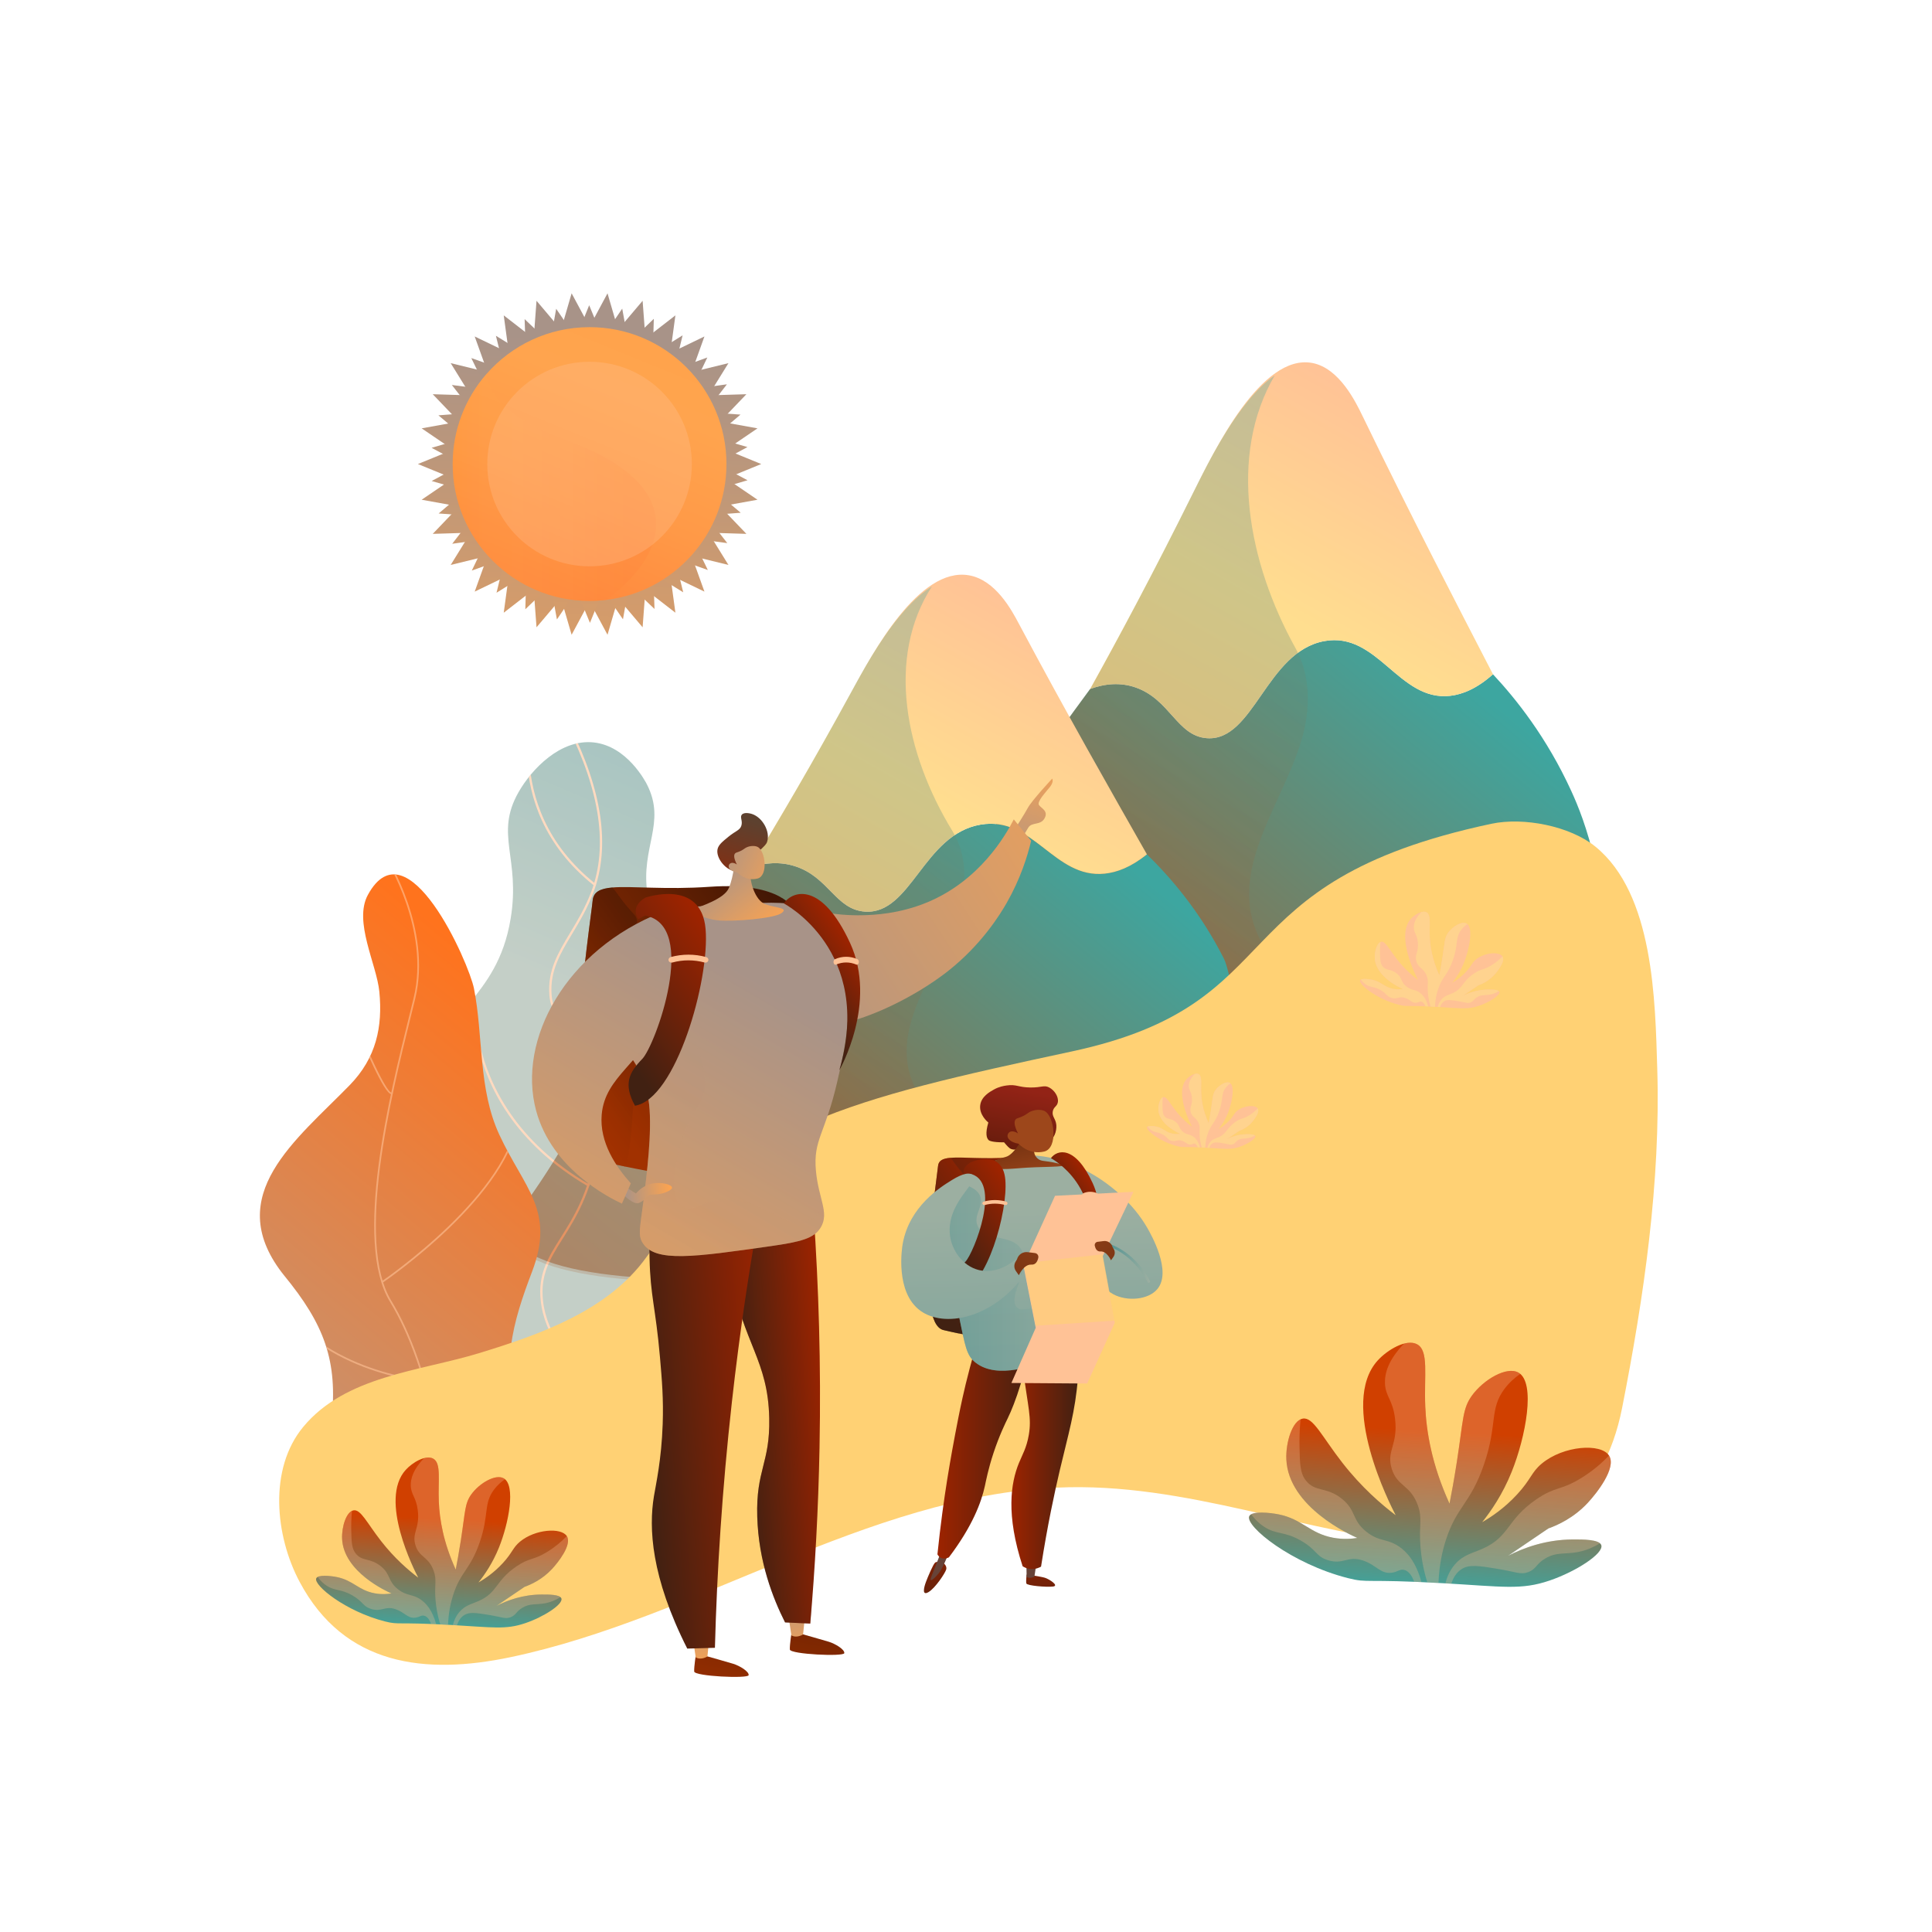 <?xml version="1.0" encoding="UTF-8"?><svg xmlns="http://www.w3.org/2000/svg" xmlns:xlink="http://www.w3.org/1999/xlink" viewBox="0 0 3710 3710"><defs><style>.uuid-f9154a46-eddc-42a5-ba73-91e157f2ae97{fill:url(#uuid-1ca21e62-5107-4687-b008-d579920043f7);}.uuid-f9154a46-eddc-42a5-ba73-91e157f2ae97,.uuid-0be67e77-b168-47a4-83ee-5f06bf1bb274,.uuid-a2407ddf-6f9a-4b48-bc74-280c0a891bf5,.uuid-9d68ec70-b6b2-448b-a32f-525cfc3df50c,.uuid-5907f1b8-6b23-4e41-9360-57b254285b42,.uuid-151c53d5-f76e-4abc-878e-11d4062b83a6,.uuid-6a0909ec-d278-4b73-970a-c61f9d38e6bf,.uuid-8bfedd99-6a9a-4bfb-888c-1031fe975ce3,.uuid-0d471392-88bd-4321-8375-640f15f4224b,.uuid-4aac5a95-8859-451f-97a1-5f8bbf1d54e5,.uuid-a60df912-0017-4c65-a0bc-4bff6bd12dea,.uuid-07543a19-b79d-42e8-a0d3-3b6123e0dd44,.uuid-451ed4c4-d395-477d-9325-17e78367b1ba,.uuid-536c4aed-36f8-4136-aeb2-28060b2afee4,.uuid-75a9f92f-e4b3-45b1-9451-bc460c2a0061,.uuid-aa57370f-1a2d-417a-8642-e3c57f3cbc6d,.uuid-bea88972-0a15-4230-bf9d-afd7b41b7f0a,.uuid-50f0c5fc-1661-4d13-b21f-f0f57f7678ce,.uuid-564bb7e9-1ef9-4195-9453-b8704ab8539d,.uuid-ce85a227-6b43-4457-8944-b21f441e5450,.uuid-5ef0aec3-8c99-4800-972d-dcb71c36a48c,.uuid-cdee822d-e98a-4b73-8767-3b049b7c09c0,.uuid-40454b37-b3a4-40ac-afe7-d8ee50d9759c,.uuid-c89e80b7-f1ea-4b31-862d-cedf2f652f3e,.uuid-6ba6c526-676e-437f-a1c1-8d7d13de519d,.uuid-229bdf6c-a8b4-4cca-9e45-60606607b35d,.uuid-ecfcb0ec-3646-4cab-8459-ebb0246e2e50,.uuid-1f182338-4d40-4c8b-846f-64e450f7bd78,.uuid-89f379d6-a706-4828-a3dc-301ce9b54bbd,.uuid-03344007-8d45-4304-9e91-1009045e8bdc,.uuid-3d8fc018-f15d-4e74-8b77-46c039c18e3a,.uuid-434bd42b-d786-4a5a-ae3b-39eeee161fd9,.uuid-d0d4db7f-26b2-4bea-8177-446a1fbdfb4a,.uuid-460ea3b1-62b5-4d0b-b86d-e66840c0814f,.uuid-66bf0581-ce16-4208-aa5d-8e51800e0cd1,.uuid-7caf6417-a45e-4d72-84e5-39689c3d9ea5,.uuid-941a4fa9-e1f9-4189-a21a-3f0cb3cf387c,.uuid-781c4080-6d2d-4431-a5f5-b75b0b5dd645,.uuid-a9bb1294-06b0-426a-886d-51bbf561aa47,.uuid-983b778c-4bde-49f9-8e6b-9951b3c751f3,.uuid-df4f03b3-2b0f-4e6b-8cb2-16aca970269c,.uuid-ab01dc14-0ba6-4c00-bd7f-d4ed664e1b08,.uuid-e3e72508-56c8-4911-9032-ee66a77416fe,.uuid-d73c682a-084d-40b0-b8cf-5baf67b07a38,.uuid-c3f42034-d98c-48eb-a9cb-bdf2bda9bc00,.uuid-4e78fddb-a8d5-4582-b4e4-b5e871c4cf7d,.uuid-b81c06df-d91d-41f7-940b-25419c6d55b3,.uuid-356402e6-bcad-42c8-a42d-779d0b094b38,.uuid-2b2adda3-ea86-4e1a-a3eb-16697e5e96e1,.uuid-1978772d-ca1e-4626-a0ca-c3769996cbf8,.uuid-477766a6-d24b-46f3-ab80-7e1ca02df0b9,.uuid-e9772038-f0b1-482d-8b41-03ef5bc27115,.uuid-36e70389-730b-411b-8878-b21e16626df6,.uuid-0c9a9d76-3750-4e1c-88b2-7ec035c3b8d1,.uuid-07f3c05c-3a6e-4079-ba25-6df9a869a585,.uuid-7004ef5e-b424-469b-882b-991415980dfb,.uuid-0e5cadb7-487d-498a-9719-a1714204ced7,.uuid-dccf2529-2fd4-4a7b-8a53-b8a7802ce75d{stroke-width:0px;}.uuid-0be67e77-b168-47a4-83ee-5f06bf1bb274{fill:url(#uuid-737beeee-d167-4dee-a511-0f3e16ed74af);}.uuid-0be67e77-b168-47a4-83ee-5f06bf1bb274,.uuid-4aac5a95-8859-451f-97a1-5f8bbf1d54e5,.uuid-75a9f92f-e4b3-45b1-9451-bc460c2a0061,.uuid-ce85a227-6b43-4457-8944-b21f441e5450,.uuid-1f182338-4d40-4c8b-846f-64e450f7bd78,.uuid-66bf0581-ce16-4208-aa5d-8e51800e0cd1,.uuid-c3f42034-d98c-48eb-a9cb-bdf2bda9bc00,.uuid-07f3c05c-3a6e-4079-ba25-6df9a869a585{mix-blend-mode:multiply;}.uuid-0be67e77-b168-47a4-83ee-5f06bf1bb274,.uuid-ce85a227-6b43-4457-8944-b21f441e5450,.uuid-1f182338-4d40-4c8b-846f-64e450f7bd78,.uuid-c3f42034-d98c-48eb-a9cb-bdf2bda9bc00,.uuid-2b2adda3-ea86-4e1a-a3eb-16697e5e96e1{opacity:.3;}.uuid-a2407ddf-6f9a-4b48-bc74-280c0a891bf5{fill:url(#uuid-e8482646-a68e-4870-a300-9bfea58bd159);}.uuid-9d68ec70-b6b2-448b-a32f-525cfc3df50c{fill:url(#uuid-53e3eb87-fe2e-4ca9-90de-d19c50903161);}.uuid-5907f1b8-6b23-4e41-9360-57b254285b42{fill:url(#uuid-516f3855-9890-47f6-9da8-a27d9d38611a);}.uuid-151c53d5-f76e-4abc-878e-11d4062b83a6{fill:url(#uuid-aaf04e94-4fa0-47c3-a2bc-4cd92492cabe);}.uuid-eaf55603-6023-4e49-9ae2-38f26e9b3e36,.uuid-0e5cadb7-487d-498a-9719-a1714204ced7{fill:url(#uuid-dcce811b-9583-4d04-948d-57ff534415a9);}.uuid-657e67ee-3371-4ff4-8959-5c16088403e4{clip-path:url(#uuid-67643a26-0969-497d-a2ca-c5407ba6e818);}.uuid-6a0909ec-d278-4b73-970a-c61f9d38e6bf{fill:url(#uuid-5962d0b3-221d-4afc-9b0d-c9d1d9547938);}.uuid-8bfedd99-6a9a-4bfb-888c-1031fe975ce3{fill:url(#uuid-df0e9fe5-c78f-4b01-b485-40d0643a36e0);}.uuid-0d471392-88bd-4321-8375-640f15f4224b{fill:url(#uuid-d35e5374-5cf0-4bec-8903-268f5a7de3e8);}.uuid-4aac5a95-8859-451f-97a1-5f8bbf1d54e5{fill:url(#uuid-4a0a87ac-409f-4ff4-be93-ace05ed655b1);opacity:.45;}.uuid-a60df912-0017-4c65-a0bc-4bff6bd12dea{fill:url(#uuid-4c47aca6-e96e-4b81-8d22-8cd0c3d49ddc);}.uuid-07543a19-b79d-42e8-a0d3-3b6123e0dd44{fill:url(#uuid-8bcb6478-6a3e-46d2-9f87-7c7828057543);}.uuid-451ed4c4-d395-477d-9325-17e78367b1ba{fill:url(#uuid-bdbe2322-83b7-4cb0-8a47-aae99b2fc8d9);}.uuid-536c4aed-36f8-4136-aeb2-28060b2afee4{fill:url(#uuid-aef9124a-114a-45ab-a386-2f9e31ae5bb2);}.uuid-75a9f92f-e4b3-45b1-9451-bc460c2a0061{fill:url(#uuid-daace029-2bcb-4b23-9aef-affddc117fb8);}.uuid-75a9f92f-e4b3-45b1-9451-bc460c2a0061,.uuid-66bf0581-ce16-4208-aa5d-8e51800e0cd1{opacity:.5;}.uuid-d51af4cd-7995-4dfb-bed3-89b7359b2e42{isolation:isolate;}.uuid-aa57370f-1a2d-417a-8642-e3c57f3cbc6d{fill:url(#uuid-1c9ba26d-2abe-45f6-9593-3fcf4f07001e);}.uuid-bea88972-0a15-4230-bf9d-afd7b41b7f0a{fill:url(#uuid-2aa100c2-a04d-4d60-88f1-df3d544781da);}.uuid-d93bf49e-f50b-434a-918e-2a1fa2491c2f,.uuid-d0d4db7f-26b2-4bea-8177-446a1fbdfb4a{fill:url(#uuid-43005e7a-dc27-45ac-8426-251bbe8e3c36);}.uuid-50f0c5fc-1661-4d13-b21f-f0f57f7678ce{fill:url(#uuid-87a064de-1073-48bf-a8ae-4249db8b80df);}.uuid-564bb7e9-1ef9-4195-9453-b8704ab8539d{fill:url(#uuid-423c9a30-2789-4119-b4cb-d616943837e5);}.uuid-ce85a227-6b43-4457-8944-b21f441e5450{fill:url(#uuid-8776a74e-c8a7-4234-bfb6-1c81cdd5888a);}.uuid-5ef0aec3-8c99-4800-972d-dcb71c36a48c{fill:url(#uuid-421fd766-4f78-45f4-baa9-a340065f3028);}.uuid-cdee822d-e98a-4b73-8767-3b049b7c09c0{fill:url(#uuid-2a8ceaa4-b81a-4c11-9f98-d6560730cf83);}.uuid-40454b37-b3a4-40ac-afe7-d8ee50d9759c{fill:url(#uuid-78066a50-28f2-4fad-8f52-fde60619a65c);}.uuid-c89e80b7-f1ea-4b31-862d-cedf2f652f3e,.uuid-1978772d-ca1e-4626-a0ca-c3769996cbf8{fill:#ffd174;}.uuid-6ba6c526-676e-437f-a1c1-8d7d13de519d{fill:url(#uuid-71d36548-b88b-4922-bc5c-1c2898a78e21);}.uuid-229bdf6c-a8b4-4cca-9e45-60606607b35d{fill:url(#uuid-c8a170ec-2989-49c1-bc4d-7452216ec680);}.uuid-ecfcb0ec-3646-4cab-8459-ebb0246e2e50{fill:url(#uuid-20d11e6a-9de7-4554-a787-e9e57950fb9d);}.uuid-1f182338-4d40-4c8b-846f-64e450f7bd78{fill:url(#uuid-fee96974-b779-4b8c-bc96-115fdae02dd9);}.uuid-89f379d6-a706-4828-a3dc-301ce9b54bbd{fill:url(#uuid-380825f1-3d38-45ab-94ae-15c6955cfc03);}.uuid-46a14773-15c8-466b-bcf7-cc4f1e1950cc{clip-path:url(#uuid-828ad8d2-8389-4eba-b296-d3a43e814f36);}.uuid-03344007-8d45-4304-9e91-1009045e8bdc{fill:url(#uuid-607703ce-db42-4198-aec3-1a4ba0db6a01);}.uuid-3d8fc018-f15d-4e74-8b77-46c039c18e3a{fill:url(#uuid-fbf343b5-6f37-4e59-bf0e-dbcbd124bff0);}.uuid-2a2b57bc-e683-49a0-bdeb-49e728c22169,.uuid-4e78fddb-a8d5-4582-b4e4-b5e871c4cf7d,.uuid-2b2adda3-ea86-4e1a-a3eb-16697e5e96e1{mix-blend-mode:soft-light;}.uuid-2a2b57bc-e683-49a0-bdeb-49e728c22169,.uuid-1978772d-ca1e-4626-a0ca-c3769996cbf8{opacity:.6;}.uuid-434bd42b-d786-4a5a-ae3b-39eeee161fd9{fill:#674338;}.uuid-460ea3b1-62b5-4d0b-b86d-e66840c0814f{fill:url(#uuid-42de6d82-2f7f-419a-a2d7-2bee108a7e31);}.uuid-66bf0581-ce16-4208-aa5d-8e51800e0cd1{fill:url(#uuid-a5b62f9c-a093-4e8f-bd51-c1b0d9ea817f);}.uuid-7caf6417-a45e-4d72-84e5-39689c3d9ea5{fill:url(#uuid-e282ce98-fd5d-4afd-a907-76dddae4e964);}.uuid-941a4fa9-e1f9-4189-a21a-3f0cb3cf387c{fill:url(#uuid-f8fb50a1-5264-49d0-9d85-fe743e66cefd);}.uuid-781c4080-6d2d-4431-a5f5-b75b0b5dd645{fill:url(#uuid-20f4299c-9e5c-4b98-a95b-8aa75550d5c5);}.uuid-a9bb1294-06b0-426a-886d-51bbf561aa47{fill:url(#uuid-223e64f5-b8fd-45e6-81bf-89fbdbe8ff30);}.uuid-983b778c-4bde-49f9-8e6b-9951b3c751f3{fill:url(#uuid-7e2574ab-872f-4bf9-8e35-abd853fa6bcb);}.uuid-df4f03b3-2b0f-4e6b-8cb2-16aca970269c{fill:url(#uuid-604cc37c-4a92-42b8-84e8-b1f39ac2cafb);}.uuid-ab01dc14-0ba6-4c00-bd7f-d4ed664e1b08{fill:url(#uuid-5717ed51-00c1-4389-839b-2e39c4f63ced);}.uuid-e3e72508-56c8-4911-9032-ee66a77416fe{fill:url(#uuid-32ea4f85-7fec-4213-b81d-d2c5a21fe959);}.uuid-d73c682a-084d-40b0-b8cf-5baf67b07a38{fill:url(#uuid-1f7f29ce-bbe0-4008-a8dc-a9eccb8d3a58);}.uuid-c3f42034-d98c-48eb-a9cb-bdf2bda9bc00{fill:url(#uuid-12b23046-2c17-47b7-9c1f-e32e97bf9d71);}.uuid-4e78fddb-a8d5-4582-b4e4-b5e871c4cf7d{opacity:.28;}.uuid-4e78fddb-a8d5-4582-b4e4-b5e871c4cf7d,.uuid-b81c06df-d91d-41f7-940b-25419c6d55b3,.uuid-2b2adda3-ea86-4e1a-a3eb-16697e5e96e1{fill:#ffc296;}.uuid-356402e6-bcad-42c8-a42d-779d0b094b38{fill:url(#uuid-39a4dd94-6ead-451a-bc9a-d58bc571ea14);}.uuid-477766a6-d24b-46f3-ab80-7e1ca02df0b9{fill:#ffd38f;}.uuid-e9772038-f0b1-482d-8b41-03ef5bc27115{fill:url(#uuid-355c53b4-20d6-4a26-9b14-86c3b59725cb);}.uuid-36e70389-730b-411b-8878-b21e16626df6{fill:url(#uuid-0973903a-4e9e-44f2-8275-f8551ebb173a);}.uuid-0c9a9d76-3750-4e1c-88b2-7ec035c3b8d1{fill:url(#uuid-eabf4b1b-e288-4451-a2cb-e83e7f9bfdbf);}.uuid-07f3c05c-3a6e-4079-ba25-6df9a869a585{fill:url(#uuid-4d23af21-3410-4bab-abfe-458594dca737);opacity:.2;}.uuid-7004ef5e-b424-469b-882b-991415980dfb{fill:url(#uuid-2d98abed-7cb1-4c8a-8445-62977086c271);}.uuid-dccf2529-2fd4-4a7b-8a53-b8a7802ce75d{fill:url(#uuid-943de9e5-8849-4bc9-bd8a-8a6617765be1);}</style><linearGradient id="uuid-355c53b4-20d6-4a26-9b14-86c3b59725cb" x1="1085.624" y1="1708.473" x2="1145.955" y2="648.353" gradientUnits="userSpaceOnUse"><stop offset="0" stop-color="#ffa44e"/><stop offset=".996" stop-color="#a89388"/></linearGradient><linearGradient id="uuid-71d36548-b88b-4922-bc5c-1c2898a78e21" x1="1091.254" y1="1617.297" x2="1147.009" y2="637.583" gradientTransform="translate(2.725 22.828) rotate(.321)" xlink:href="#uuid-355c53b4-20d6-4a26-9b14-86c3b59725cb"/><linearGradient id="uuid-32ea4f85-7fec-4213-b81d-d2c5a21fe959" x1="1307.732" y1="460.088" x2="928.468" y2="1391.01" gradientUnits="userSpaceOnUse"><stop offset="0" stop-color="#ff9e2d"/><stop offset=".029" stop-color="#ff9f36"/><stop offset=".09" stop-color="#ffa243"/><stop offset=".168" stop-color="#ffa34b"/><stop offset=".318" stop-color="#ffa44e"/><stop offset=".52" stop-color="#ff9947"/><stop offset=".866" stop-color="#ff7d36"/><stop offset="1" stop-color="#ff7d36"/></linearGradient><linearGradient id="uuid-4d23af21-3410-4bab-abfe-458594dca737" x1="869.28" y1="936.161" x2="1259.916" y2="936.161" xlink:href="#uuid-32ea4f85-7fec-4213-b81d-d2c5a21fe959"/><linearGradient id="uuid-df0e9fe5-c78f-4b01-b485-40d0643a36e0" x1="2967.742" y1="1428.668" x2="1954.332" y2="2643.981" gradientUnits="userSpaceOnUse"><stop offset="0" stop-color="#3da6a0"/><stop offset=".996" stop-color="#d04000"/></linearGradient><linearGradient id="uuid-1c9ba26d-2abe-45f6-9593-3fcf4f07001e" x1="2748.215" y1="816.098" x2="2522.889" y2="1217.46" gradientUnits="userSpaceOnUse"><stop offset="0" stop-color="#ffc296"/><stop offset=".996" stop-color="#ffde8f"/></linearGradient><linearGradient id="uuid-8776a74e-c8a7-4234-bfb6-1c81cdd5888a" x1="2762.773" y1="897.823" x2="1961.943" y2="2324.301" xlink:href="#uuid-df0e9fe5-c78f-4b01-b485-40d0643a36e0"/><linearGradient id="uuid-20d11e6a-9de7-4554-a787-e9e57950fb9d" x1="2161.533" y1="1653.569" x2="1204.01" y2="2801.861" xlink:href="#uuid-df0e9fe5-c78f-4b01-b485-40d0643a36e0"/><linearGradient id="uuid-c8a170ec-2989-49c1-bc4d-7452216ec680" x1="2068.891" y1="1212.204" x2="1861.071" y2="1582.384" xlink:href="#uuid-1c9ba26d-2abe-45f6-9593-3fcf4f07001e"/><linearGradient id="uuid-12b23046-2c17-47b7-9c1f-e32e97bf9d71" x1="2050.957" y1="1273.062" x2="1316.491" y2="2581.33" xlink:href="#uuid-df0e9fe5-c78f-4b01-b485-40d0643a36e0"/><linearGradient id="uuid-43005e7a-dc27-45ac-8426-251bbe8e3c36" x1="1253.423" y1="1962.614" x2="1554.235" y2="1256.495" gradientUnits="userSpaceOnUse"><stop offset=".004" stop-color="#9cafa1"/><stop offset="1" stop-color="#519392"/></linearGradient><clipPath id="uuid-67643a26-0969-497d-a2ca-c5407ba6e818"><path class="uuid-d0d4db7f-26b2-4bea-8177-446a1fbdfb4a" d="M1383.19,2684.847c55.907-54.218,48.954-172.241,21.356-247.859-32.222-88.286-79.654-83.335-99.371-153.947-36.711-131.468,112.658-202.541,86.151-338.057-21.669-110.783-129.716-105.322-148.129-229.098-13.288-89.314,36.585-135.087-.601-209.016-3.179-6.32-38.439-73.987-102.061-81.136-64.214-7.215-119.764,51.44-144.862,95.612-46.392,81.651,4.346,125.996-15.13,242.97-26.517,159.256-136.261,171.327-131.548,292.627,3.892,100.166,79.623,115.038,81.732,226.185,1.958,103.21-62.632,127.891-54.661,197.2,18.336,159.447,393.089,315.108,507.124,204.52Z"/></clipPath><linearGradient id="uuid-dcce811b-9583-4d04-948d-57ff534415a9" x1="1141.84" y1="2025.882" x2="306.604" y2="3027.524" gradientUnits="userSpaceOnUse"><stop offset="0" stop-color="#ff731d"/><stop offset="1" stop-color="#b19e90"/></linearGradient><clipPath id="uuid-828ad8d2-8389-4eba-b296-d3a43e814f36"><path class="uuid-0e5cadb7-487d-498a-9719-a1714204ced7" d="M540.832,2443.198c-112.828-148.576,27.566-253.679,130.474-359.182,51.406-52.701,63.656-112.473,57.14-179.61-5.139-52.96-49.947-134.674-22.001-186.015,75.771-138.91,194.065,130.993,203.692,179.702,18.27,92.444,7.766,192.444,48.682,280.81,47.995,103.615,107.866,145.461,62.73,263.522-35.951,94.034-64.501,188.653-19.813,284.345,65.708,140.697,119.021,249.859-63.556,323.02-78.839,31.592-276.446,106.473-340.195,7.637-51.392-79.678,29.063-243.434,38.438-327.262,13.19-117.943-14.743-187.946-90.597-280.635-1.715-2.096-3.378-4.205-4.994-6.333Z"/></clipPath><linearGradient id="uuid-223e64f5-b8fd-45e6-81bf-89fbdbe8ff30" x1="-11431.035" y1="3369.077" x2="-11465.392" y2="3056.747" gradientTransform="translate(-8858.125 298.265) rotate(176.979) scale(1 -1)" xlink:href="#uuid-df0e9fe5-c78f-4b01-b485-40d0643a36e0"/><linearGradient id="uuid-42de6d82-2f7f-419a-a2d7-2bee108a7e31" x1="2033.258" y1="1429.047" x2="1936.007" y2="1700.326" xlink:href="#uuid-355c53b4-20d6-4a26-9b14-86c3b59725cb"/><linearGradient id="uuid-e8482646-a68e-4870-a300-9bfea58bd159" x1="2281.839" y1="1402.763" x2="1363.324" y2="2003.781" xlink:href="#uuid-355c53b4-20d6-4a26-9b14-86c3b59725cb"/><linearGradient id="uuid-87a064de-1073-48bf-a8ae-4249db8b80df" x1="1544.784" y1="1804.401" x2="1141.029" y2="2098.852" gradientUnits="userSpaceOnUse"><stop offset="0" stop-color="#431704"/><stop offset="1" stop-color="#a13100"/></linearGradient><linearGradient id="uuid-a5b62f9c-a093-4e8f-bd51-c1b0d9ea817f" x1="1299.098" y1="1885.18" x2="1068.576" y2="2053.295" xlink:href="#uuid-87a064de-1073-48bf-a8ae-4249db8b80df"/><linearGradient id="uuid-0973903a-4e9e-44f2-8275-f8551ebb173a" x1="-9381.814" y1="3133.909" x2="-9249.128" y2="3612.729" gradientTransform="translate(-7973.089 476.857) rotate(175.417) scale(1 -1)" xlink:href="#uuid-87a064de-1073-48bf-a8ae-4249db8b80df"/><linearGradient id="uuid-eabf4b1b-e288-4451-a2cb-e83e7f9bfdbf" x1="-9263.724" y1="3472.439" x2="-9261.801" y2="3310.908" gradientTransform="translate(-7973.089 476.857) rotate(175.417) scale(1 -1)" xlink:href="#uuid-355c53b4-20d6-4a26-9b14-86c3b59725cb"/><linearGradient id="uuid-1f7f29ce-bbe0-4008-a8dc-a9eccb8d3a58" x1="-9215.695" y1="3087.868" x2="-9083.009" y2="3566.693" gradientTransform="translate(-7973.089 476.857) rotate(175.417) scale(1 -1)" xlink:href="#uuid-87a064de-1073-48bf-a8ae-4249db8b80df"/><linearGradient id="uuid-7e2574ab-872f-4bf9-8e35-abd853fa6bcb" x1="-9076.942" y1="3474.659" x2="-9075.019" y2="3313.127" gradientTransform="translate(-7973.089 476.857) rotate(175.417) scale(1 -1)" xlink:href="#uuid-355c53b4-20d6-4a26-9b14-86c3b59725cb"/><linearGradient id="uuid-78066a50-28f2-4fad-8f52-fde60619a65c" x1="-9356.852" y1="2952.941" x2="-9184.868" y2="2952.941" gradientTransform="translate(-7973.089 476.857) rotate(175.417) scale(1 -1)" gradientUnits="userSpaceOnUse"><stop offset="0" stop-color="#9d2300"/><stop offset=".996" stop-color="#412112"/></linearGradient><linearGradient id="uuid-737beeee-d167-4dee-a511-0f3e16ed74af" x1="-9356.849" x2="-9184.868" xlink:href="#uuid-78066a50-28f2-4fad-8f52-fde60619a65c"/><linearGradient id="uuid-8bcb6478-6a3e-46d2-9f87-7c7828057543" x1="-9259.756" y1="2977.507" x2="-8998.673" y2="2977.507" xlink:href="#uuid-78066a50-28f2-4fad-8f52-fde60619a65c"/><linearGradient id="uuid-604cc37c-4a92-42b8-84e8-b1f39ac2cafb" x1="-8734.992" y1="3008.45" x2="-9317.659" y2="2171.947" gradientTransform="translate(-7973.089 476.857) rotate(175.417) scale(1 -1)" xlink:href="#uuid-355c53b4-20d6-4a26-9b14-86c3b59725cb"/><linearGradient id="uuid-fee96974-b779-4b8c-bc96-115fdae02dd9" x1="-8735.046" y1="3008.495" x2="-9317.723" y2="2171.978" gradientTransform="translate(-7973.089 476.857) rotate(175.417) scale(1 -1)" xlink:href="#uuid-355c53b4-20d6-4a26-9b14-86c3b59725cb"/><linearGradient id="uuid-20f4299c-9e5c-4b98-a95b-8aa75550d5c5" x1="-9089.858" y1="2544.482" x2="-8995.874" y2="2544.482" gradientTransform="translate(-7973.089 476.857) rotate(175.417) scale(1 -1)" xlink:href="#uuid-355c53b4-20d6-4a26-9b14-86c3b59725cb"/><linearGradient id="uuid-4c47aca6-e96e-4b81-8d22-8cd0c3d49ddc" x1="-8571.588" y1="2894.63" x2="-9154.261" y2="2058.119" gradientTransform="translate(-7973.089 476.857) rotate(175.417) scale(1 -1)" xlink:href="#uuid-355c53b4-20d6-4a26-9b14-86c3b59725cb"/><linearGradient id="uuid-2aa100c2-a04d-4d60-88f1-df3d544781da" x1="-11619.154" y1="6145.575" x2="-11619.154" y2="5979.005" gradientTransform="translate(-11442.916 4293.096) rotate(141.21) scale(1 -1)" xlink:href="#uuid-355c53b4-20d6-4a26-9b14-86c3b59725cb"/><linearGradient id="uuid-2d98abed-7cb1-4c8a-8445-62977086c271" x1="-9226.021" y1="2023.258" x2="-9295.693" y2="1846.304" gradientTransform="translate(-7973.089 476.857) rotate(175.417) scale(1 -1)" gradientUnits="userSpaceOnUse"><stop offset="0" stop-color="#9d2300"/><stop offset=".996" stop-color="#5d412f"/></linearGradient><linearGradient id="uuid-943de9e5-8849-4bc9-bd8a-8a6617765be1" x1="-11736.895" y1="6097.571" x2="-11659.018" y2="5946.142" gradientTransform="translate(-11442.916 4293.096) rotate(141.21) scale(1 -1)" xlink:href="#uuid-355c53b4-20d6-4a26-9b14-86c3b59725cb"/><linearGradient id="uuid-1ca21e62-5107-4687-b008-d579920043f7" x1="1382.178" y1="1815.324" x2="1161.784" y2="1976.054" gradientTransform="matrix(1,0,0,1,0,0)" xlink:href="#uuid-78066a50-28f2-4fad-8f52-fde60619a65c"/><linearGradient id="uuid-fbf343b5-6f37-4e59-bf0e-dbcbd124bff0" x1="1647.292" y1="1828.818" x2="1533.039" y2="1912.14" gradientTransform="matrix(1,0,0,1,0,0)" xlink:href="#uuid-78066a50-28f2-4fad-8f52-fde60619a65c"/><linearGradient id="uuid-2a8ceaa4-b81a-4c11-9f98-d6560730cf83" x1="2057.248" y1="2286.337" x2="1803.177" y2="2471.626" gradientTransform="matrix(1,0,0,1,0,0)" xlink:href="#uuid-78066a50-28f2-4fad-8f52-fde60619a65c"/><linearGradient id="uuid-daace029-2bcb-4b23-9aef-affddc117fb8" x1="1902.645" y1="2337.168" x2="1757.585" y2="2442.958" gradientTransform="matrix(1,0,0,1,0,0)" xlink:href="#uuid-78066a50-28f2-4fad-8f52-fde60619a65c"/><linearGradient id="uuid-607703ce-db42-4198-aec3-1a4ba0db6a01" x1="-10626.318" y1="2940.839" x2="-10613.398" y2="3173.389" gradientTransform="translate(-8622.511) rotate(-180) scale(1 -1)" xlink:href="#uuid-78066a50-28f2-4fad-8f52-fde60619a65c"/><linearGradient id="uuid-39a4dd94-6ead-451a-bc9a-d58bc571ea14" x1="-10424.103" y1="2927.848" x2="-10411.184" y2="3160.397" gradientTransform="translate(-8622.511) rotate(-180) scale(1 -1)" xlink:href="#uuid-78066a50-28f2-4fad-8f52-fde60619a65c"/><linearGradient id="uuid-380825f1-3d38-45ab-94ae-15c6955cfc03" x1="1942.173" y1="2769.192" x2="2071.962" y2="2769.192" gradientTransform="matrix(1,0,0,1,0,0)" xlink:href="#uuid-78066a50-28f2-4fad-8f52-fde60619a65c"/><linearGradient id="uuid-421fd766-4f78-45f4-baa9-a340065f3028" x1="1800.143" y1="2765.232" x2="1988.91" y2="2765.232" gradientTransform="matrix(1,0,0,1,0,0)" xlink:href="#uuid-78066a50-28f2-4fad-8f52-fde60619a65c"/><linearGradient id="uuid-e282ce98-fd5d-4afd-a907-76dddae4e964" x1="-7573.632" y1="-74.309" x2="-7653.223" y2="-276.454" gradientTransform="translate(-5517.338 3719.918) rotate(169.794) scale(1 -1)" gradientUnits="userSpaceOnUse"><stop offset="0" stop-color="#431704"/><stop offset="1" stop-color="#932316"/></linearGradient><linearGradient id="uuid-5962d0b3-221d-4afc-9b0d-c9d1d9547938" x1="-4211" y1="2313.703" x2="-4238.267" y2="3186.262" gradientTransform="translate(-2195.444) rotate(-180) scale(1 -1)" xlink:href="#uuid-43005e7a-dc27-45ac-8426-251bbe8e3c36"/><linearGradient id="uuid-aaf04e94-4fa0-47c3-a2bc-4cd92492cabe" x1="-4403.809" y1="2425.88" x2="-4322.637" y2="2425.88" gradientTransform="translate(-2195.444) rotate(-180) scale(1 -1)" xlink:href="#uuid-43005e7a-dc27-45ac-8426-251bbe8e3c36"/><linearGradient id="uuid-4a0a87ac-409f-4ff4-be93-ace05ed655b1" x1="-4287.449" y1="2451.967" x2="-3999.141" y2="2451.967" gradientTransform="translate(-2195.444) rotate(-180) scale(1 -1)" xlink:href="#uuid-43005e7a-dc27-45ac-8426-251bbe8e3c36"/><linearGradient id="uuid-f8fb50a1-5264-49d0-9d85-fe743e66cefd" x1="-4774.79" y1="1786.452" x2="-4797.639" y2="1981.264" gradientTransform="translate(-3013.567 834.94) rotate(173.667) scale(1 -1)" gradientUnits="userSpaceOnUse"><stop offset="0" stop-color="#431704"/><stop offset="1" stop-color="#9d471b"/></linearGradient><linearGradient id="uuid-53e3eb87-fe2e-4ca9-90de-d19c50903161" x1="-8309.301" y1="1432.618" x2="-8341.076" y2="1512.055" gradientTransform="translate(-5508.99 6181.685) rotate(141.304) scale(1 -1)" xlink:href="#uuid-f8fb50a1-5264-49d0-9d85-fe743e66cefd"/><linearGradient id="uuid-5717ed51-00c1-4389-839b-2e39c4f63ced" x1="1949.946" y1="2288.095" x2="1811.094" y2="2389.358" gradientTransform="matrix(1,0,0,1,0,0)" xlink:href="#uuid-78066a50-28f2-4fad-8f52-fde60619a65c"/><linearGradient id="uuid-516f3855-9890-47f6-9da8-a27d9d38611a" x1="2107.598" y1="2283.241" x2="2035.702" y2="2335.673" gradientTransform="matrix(1,0,0,1,0,0)" xlink:href="#uuid-78066a50-28f2-4fad-8f52-fde60619a65c"/><linearGradient id="uuid-aef9124a-114a-45ab-a386-2f9e31ae5bb2" x1="-4491.425" y1="2642.503" x2="-4251.471" y2="2305.068" gradientTransform="translate(-2195.444) rotate(-180) scale(1 -1)" xlink:href="#uuid-f8fb50a1-5264-49d0-9d85-fe743e66cefd"/><linearGradient id="uuid-423c9a30-2789-4119-b4cb-d616943837e5" x1="-4038.592" y1="2325.991" x2="-4064.976" y2="3170.294" gradientTransform="translate(-2195.444) rotate(-180) scale(1 -1)" xlink:href="#uuid-43005e7a-dc27-45ac-8426-251bbe8e3c36"/><linearGradient id="uuid-bdbe2322-83b7-4cb0-8a47-aae99b2fc8d9" x1="191.647" y1="2656.765" x2="431.601" y2="2319.331" gradientTransform="translate(1611.669)" xlink:href="#uuid-f8fb50a1-5264-49d0-9d85-fe743e66cefd"/><linearGradient id="uuid-d35e5374-5cf0-4bec-8903-268f5a7de3e8" x1="-9536.254" y1="3343.316" x2="-9560.179" y2="3125.82" gradientTransform="translate(-8858.125 298.265) rotate(176.979) scale(1 -1)" xlink:href="#uuid-df0e9fe5-c78f-4b01-b485-40d0643a36e0"/></defs><g class="uuid-d51af4cd-7995-4dfb-bed3-89b7359b2e42"><g id="uuid-08df8aff-4cda-4ea1-b38c-4aa9998775fb"><polygon class="uuid-e9772038-f0b1-482d-8b41-03ef5bc27115" points="1132.141 627.374 1166.598 563.25 1186.971 633.137 1234.007 577.579 1239.405 650.174 1296.965 605.609 1287.15 677.74 1352.718 646.116 1328.121 714.63 1398.831 697.33 1360.527 759.233 1433.289 757.012 1382.951 809.598 1454.585 822.554 1394.414 863.526 1461.788 891.092 1394.414 918.658 1454.585 959.629 1382.951 972.585 1433.289 1025.171 1360.527 1022.951 1398.831 1084.854 1328.121 1067.553 1352.718 1136.068 1287.15 1104.444 1296.965 1176.575 1239.405 1132.01 1234.007 1204.605 1186.971 1149.047 1166.598 1218.933 1132.141 1154.81 1097.683 1218.933 1077.311 1149.047 1030.274 1204.605 1024.877 1132.01 967.317 1176.575 977.131 1104.444 911.564 1136.068 936.16 1067.553 865.451 1084.854 903.755 1022.951 830.993 1025.171 881.33 972.585 809.697 959.629 869.868 918.658 802.494 891.092 869.868 863.526 809.697 822.554 881.33 809.598 830.993 757.012 903.755 759.233 865.451 697.33 936.16 714.63 911.564 646.116 977.131 677.74 967.317 605.609 1024.877 650.174 1030.274 577.579 1077.311 633.137 1097.683 563.25 1132.141 627.374"/><polygon class="uuid-6ba6c526-676e-437f-a1c1-8d7d13de519d" points="1370.884 941.241 1435.487 922.241 1376.094 890.508 1435.335 858.491 1370.641 839.8 1421.931 796.166 1354.766 791.334 1395.863 737.99 1329.16 747.228 1358.268 686.505 1294.943 709.409 1310.79 643.961 1253.612 679.531 1255.505 612.218 1206.971 658.899 1194.828 592.663 1157.06 648.415 1131.411 586.151 1106.06 648.537 1068.026 592.967 1056.201 659.26 1007.444 612.812 1009.659 680.115 952.311 644.819 968.471 710.19 905.038 687.589 934.436 748.172 867.69 739.253 909.042 792.401 841.9 797.554 893.399 840.942 828.795 859.942 888.189 891.676 828.947 923.692 893.64 942.383 842.351 986.018 909.517 990.85 868.42 1044.194 935.123 1034.956 906.014 1095.679 969.339 1072.774 953.491 1138.223 1010.67 1102.653 1008.777 1169.966 1057.31 1123.285 1069.454 1189.52 1107.221 1133.769 1132.87 1196.032 1158.221 1133.647 1196.255 1189.217 1208.082 1122.924 1256.838 1169.372 1254.623 1102.069 1311.971 1137.365 1295.811 1071.993 1359.244 1094.595 1329.845 1034.011 1396.592 1042.93 1355.24 989.783 1422.382 984.63 1370.884 941.241"/><path class="uuid-e3e72508-56c8-4911-9032-ee66a77416fe" d="M1395.002,891.092c0,134.483-101.013,245.393-231.302,260.979-10.342,1.25-20.872,1.882-31.559,1.882-145.17,0-262.861-117.691-262.861-262.861,0-66.121,24.406-126.539,64.714-172.722,48.194-55.233,119.098-90.139,198.148-90.139,145.17,0,262.861,117.691,262.861,262.861Z"/><path class="uuid-07f3c05c-3a6e-4079-ba25-6df9a869a585" d="M1252.761,1046.102c-13.301,37.061-44.559,73.49-89.061,105.969-10.342,1.25-20.872,1.882-31.559,1.882-145.17,0-262.861-117.691-262.861-262.861,0-66.121,24.406-126.539,64.714-172.722,2.083,19.134,11.894,40.451,35.653,62.357,24.305,22.366,63.22,45.364,123.437,67.198,143.705,52.13,185.449,126.309,159.678,198.176Z"/><circle class="uuid-2b2adda3-ea86-4e1a-a3eb-16697e5e96e1" cx="1132.141" cy="891.092" r="196.404"/><path class="uuid-8bfedd99-6a9a-4bfb-888c-1031fe975ce3" d="M2866.953,1294.821c-31.404,27.993-58.965,38.73-82.24,41.371-98.581,11.186-139.001-123.9-241.618-105.118-111.578,20.422-135.392,193.214-225.629,186.445-57.401-4.306-70.635-74.516-136.905-97.422-28.525-9.859-57.916-7.768-87.261,3.006-173.098,234.177-252.246,370.311-292.214,452.639-12.583,25.919-28.591,61.56-58.984,119.232-87.276,165.607-118.875,178.649-112.193,210.976,20.648,99.91,350.518,121.45,605.369,76.326,139.209-24.649,216.425-38.321,303.448-100.984,132.558-95.451,168.416-218.562,266.392-218.559,73.241.002,126.63,70.151,152.535,99.608,161.418,183.558,85.987,511.494,99.239,512.152,16.22.805,53.722-232.561,42.505-516.102-10.578-267.402-56.763-384.148-82.068-439.429-47.419-103.594-106.666-177.388-150.377-224.139Z"/><path class="uuid-aa57370f-1a2d-417a-8642-e3c57f3cbc6d" d="M2180.562,1320.097c66.269,22.906,79.504,93.117,136.906,97.422,90.237,6.769,114.051-166.023,225.628-186.445,102.617-18.782,143.036,116.304,241.618,105.118,23.274-2.641,50.836-13.378,82.239-41.371-69.487-134.421-154.948-298.781-250.078-495.136-13.437-27.734-44.904-92.924-97.041-102.698-97.238-18.227-187.339,166.228-227.98,248.118-75.572,152.278-141.954,276.124-198.552,377.999,29.345-10.774,58.737-12.865,87.26-3.006Z"/><path class="uuid-ce85a227-6b43-4457-8944-b21f441e5450" d="M2417.835,1800.285c-62.484-127.045,44.106-254.091,80.862-377.166,18.378-59.553,18.378-127.045-11.027-178.658-91.357-164.467-129.727-369.812-39.864-523.462-69.067,47.157-128.144,167.837-158.909,229.788-75.567,152.296-141.949,276.125-198.55,378-173.082,234.2-252.215,370.337-292.206,452.639-12.57,25.925-28.595,61.577-58.992,119.224-87.258,165.635-118.868,178.657-112.177,210.975,20.657,99.929,350.498,121.448,605.36,76.347,139.229-24.655,216.415-38.312,303.45-101.001,21.422-15.421,40.287-31.565,57.326-47.795-71.422-66.565-130.808-147.887-175.273-238.891Z"/><path class="uuid-ecfcb0ec-3646-4cab-8459-ebb0246e2e50" d="M2202.405,1640.595c-30.941,25.092-58.096,34.717-81.029,37.084-97.129,10.027-136.954-111.06-238.059-94.224-109.935,18.306-133.398,173.191-222.306,167.124-56.556-3.859-69.595-66.794-134.888-87.326-28.105-8.837-57.064-6.963-85.976,2.694-170.549,209.909-248.531,331.935-287.91,405.732-12.397,23.233-28.17,55.181-58.116,106.875-85.99,148.445-117.124,160.136-110.541,189.112,20.344,89.556,345.356,108.864,596.454,68.416,137.159-22.094,213.238-34.35,298.979-90.519,130.606-85.56,165.935-195.912,262.468-195.909,72.163.002,124.765,62.881,150.288,89.285,159.041,164.536,83.731-347.879,58.798-397.432-46.721-92.858-105.095-159.005-148.163-200.911Z"/><path class="uuid-229bdf6c-a8b4-4cca-9e45-60606607b35d" d="M1526.122,1663.252c65.293,20.532,78.334,83.467,134.89,87.326,88.908,6.067,112.371-148.818,222.305-167.123,101.106-16.836,140.93,104.251,238.06,94.224,22.931-2.367,50.088-11.992,81.027-37.084-68.464-120.49-152.667-267.817-246.395-443.825-13.239-24.86-44.242-83.294-95.612-92.056-95.806-16.338-184.58,149.002-224.623,222.405-74.459,136.497-139.864,247.509-195.628,338.826,28.913-9.657,57.872-11.532,85.975-2.694Z"/><path class="uuid-c3f42034-d98c-48eb-a9cb-bdf2bda9bc00" d="M1759.9,2093.677c-61.564-113.879,43.457-227.759,79.671-338.08,18.107-53.381,18.107-113.879-10.864-160.143-90.012-147.423-127.817-331.488-39.277-469.215-68.05,42.27-126.257,150.443-156.569,205.975-74.454,136.513-139.859,247.51-195.626,338.827-170.533,209.93-248.501,331.959-287.903,405.731-12.385,23.239-28.174,55.196-58.123,106.869-85.973,148.47-117.117,160.143-110.525,189.111,20.353,89.573,345.336,108.862,596.445,68.435,137.178-22.1,213.228-34.342,298.981-90.534,21.106-13.823,39.694-28.294,56.482-42.842-70.37-59.667-128.881-132.561-172.692-214.135Z"/><g class="uuid-2a2b57bc-e683-49a0-bdeb-49e728c22169"><path class="uuid-d93bf49e-f50b-434a-918e-2a1fa2491c2f" d="M1383.19,2684.847c55.907-54.218,48.954-172.241,21.356-247.859-32.222-88.286-79.654-83.335-99.371-153.947-36.711-131.468,112.658-202.541,86.151-338.057-21.669-110.783-129.716-105.322-148.129-229.098-13.288-89.314,36.585-135.087-.601-209.016-3.179-6.32-38.439-73.987-102.061-81.136-64.214-7.215-119.764,51.44-144.862,95.612-46.392,81.651,4.346,125.996-15.13,242.97-26.517,159.256-136.261,171.327-131.548,292.627,3.892,100.166,79.623,115.038,81.732,226.185,1.958,103.21-62.632,127.891-54.661,197.2,18.336,159.447,393.089,315.108,507.124,204.52Z"/><g class="uuid-657e67ee-3371-4ff4-8959-5c16088403e4"><path class="uuid-b81c06df-d91d-41f7-940b-25419c6d55b3" d="M1303.862,2773.445c-.264,0-.532-.049-.79-.151-64.418-25.421-120.689-63.203-167.25-112.296-44.166-46.564-89.838-94.714-97.399-162.686-5.752-51.711,13.854-82.886,38.672-122.355,23.666-37.639,53.121-84.483,66.297-164.768,7.519-45.832,16.876-102.863-7.045-165.644-13.882-36.441-31.968-55.461-47.924-72.242-16.704-17.567-31.131-32.739-33.449-62.272-3.713-47.318,16.586-81.089,40.093-120.193,14.258-23.719,29-48.246,40.497-78.904,32.322-86.187,16.828-192.979-46.051-317.408-.538-1.061-.112-2.356.949-2.892,1.057-.533,2.353-.113,2.892.95,63.447,125.547,79.004,233.501,46.242,320.861-11.637,31.026-26.481,55.724-40.841,79.61-23.124,38.47-43.093,71.693-39.488,117.638,2.201,28.01,15.472,41.969,32.277,59.642,16.236,17.075,34.637,36.428,48.828,73.677,24.331,63.866,14.87,121.533,7.268,167.869-13.315,81.149-43.026,128.4-66.902,166.368-24.37,38.758-43.621,69.371-38.035,119.587,7.401,66.534,52.564,114.151,96.24,160.199,46.128,48.633,101.88,86.065,165.709,111.254,1.105.436,1.65,1.687,1.213,2.793-.334.846-1.147,1.363-2.003,1.363Z"/><path class="uuid-b81c06df-d91d-41f7-940b-25419c6d55b3" d="M1147.666,2077.562c-.481,0-.965-.16-1.363-.488-.92-.754-1.054-2.11-.302-3.03,164.549-200.865,142.167-350.9,141.922-352.392-.191-1.173.602-2.28,1.774-2.474,1.137-.19,2.28.598,2.475,1.772.248,1.51,23.058,153.312-142.839,355.823-.427.519-1.045.789-1.666.789Z"/><path class="uuid-b81c06df-d91d-41f7-940b-25419c6d55b3" d="M1129.793,2278.232c-.369,0-.742-.095-1.086-.295-142.587-83.509-193.709-193.587-211.486-271.226-19.268-84.151-4.567-149.485-4.414-150.135.268-1.159,1.436-1.878,2.583-1.61,1.156.268,1.879,1.424,1.611,2.582-.15.642-14.64,65.173,4.462,148.398,17.615,76.75,68.246,185.595,209.422,268.276,1.026.601,1.369,1.92.767,2.946-.401.684-1.121,1.065-1.86,1.065Z"/><path class="uuid-b81c06df-d91d-41f7-940b-25419c6d55b3" d="M1091.828,2610.005c-.806,0-1.58-.457-1.946-1.235-.509-1.075-.048-2.358,1.029-2.865,140.645-66.316,204.292-156.483,232.919-220.446,30.968-69.198,28.739-123.3,28.714-123.839-.057-1.188.857-2.197,2.045-2.254,1.143-.051,2.201.858,2.255,2.046.029.549,2.303,55.678-29.083,125.806-28.924,64.627-93.176,155.703-235.015,222.582-.296.14-.608.206-.917.206Z"/><path class="uuid-b81c06df-d91d-41f7-940b-25419c6d55b3" d="M1142.268,1701.171c-.471,0-.943-.152-1.338-.467-98.603-78.22-124.367-172.565-128.622-237.936-4.605-70.804,14.389-123.883,14.58-124.411.405-1.118,1.637-1.691,2.758-1.286,1.118.407,1.694,1.642,1.287,2.759-.188.521-18.901,52.893-14.315,122.835,4.226,64.45,29.688,157.479,126.989,234.667.933.739,1.089,2.093.35,3.024-.427.535-1.054.815-1.688.815Z"/></g></g><path class="uuid-eaf55603-6023-4e49-9ae2-38f26e9b3e36" d="M540.832,2443.198c-112.828-148.576,27.566-253.679,130.474-359.182,51.406-52.701,63.656-112.473,57.14-179.61-5.139-52.96-49.947-134.674-22.001-186.015,75.771-138.91,194.065,130.993,203.692,179.702,18.27,92.444,7.766,192.444,48.682,280.81,47.995,103.615,107.866,145.461,62.73,263.522-35.951,94.034-64.501,188.653-19.813,284.345,65.708,140.697,119.021,249.859-63.556,323.02-78.839,31.592-276.446,106.473-340.195,7.637-51.392-79.678,29.063-243.434,38.438-327.262,13.19-117.943-14.743-187.946-90.597-280.635-1.715-2.096-3.378-4.205-4.994-6.333Z"/><g class="uuid-46a14773-15c8-466b-bcf7-cc4f1e1950cc"><g class="uuid-2a2b57bc-e683-49a0-bdeb-49e728c22169"><path class="uuid-b81c06df-d91d-41f7-940b-25419c6d55b3" d="M838.706,2964.995l-3.134-.9c32.3-112.499-9.879-338.169-86.791-464.358-70.364-115.447-.736-396.36,36.669-547.276,3.217-12.978,6.188-24.955,8.793-35.734,32.077-132.624-53.271-267.429-54.138-268.776l2.745-1.764c.873,1.358,86.966,137.342,54.564,271.307-2.608,10.785-5.58,22.768-8.8,35.753-37.29,150.454-106.705,430.508-37.051,544.793,77.297,126.817,119.644,353.749,87.141,466.955Z"/><path class="uuid-b81c06df-d91d-41f7-940b-25419c6d55b3" d="M751.507,2101.094c-13.309,0-52.016-89.353-82.201-164.543l3.026-1.171c64.052,159.548,77.915,162.725,79.163,162.608l2.987.982c-.226.776-1.08,2.123-2.831,2.123h-.143Z"/><path class="uuid-b81c06df-d91d-41f7-940b-25419c6d55b3" d="M734.768,2463.191l-1.822-2.704c2.51-1.694,251.111-171.102,260.732-321.752l3.255.209c-9.723,152.244-259.639,322.545-262.165,324.247Z"/><path class="uuid-b81c06df-d91d-41f7-940b-25419c6d55b3" d="M814.275,2653.666c-2.115-.175-212.279-19.305-293.286-174.84l2.892-1.506c80.17,153.923,288.567,172.923,290.662,173.096l-.268,3.25Z"/></g></g><path class="uuid-c89e80b7-f1ea-4b31-862d-cedf2f652f3e" d="M3097.816,2766.572c6.99-19.661,12.73-40.752,17.17-63.268,41.884-212.408,74.058-434.191,67.429-651.167-3.998-130.854-6.689-335.466-118.942-426.499-48.768-39.549-137.877-56.854-199.348-43.792-531.878,113.02-374.453,344.6-805.803,437.19-431.35,92.59-634.313,140.522-816.888,394.89-74.232,103.416-204.702,148.757-321.866,184.608-113.141,34.618-256.094,43.362-337.286,141.526-66.716,80.663-53.963,209.169-6.942,297.527,85.861,161.343,241.136,179.276,406.136,144.446,356.011-75.151,681.511-308.593,1048.133-325.37,249.033-11.396,477.223,90.166,721.481,110.182,171.893,14.084,294.377-53.025,346.727-200.273Z"/><path class="uuid-a9bb1294-06b0-426a-886d-51bbf561aa47" d="M2770.335,3040.176c116.045,6.651,150.539,13.605,205.224-5.03,51.385-17.511,104.094-51.992,99.465-67.822-3.321-11.355-35.581-11.204-54.849-11.113-51.708.241-94.35,16.08-124.27,31.388,25.805-17.513,51.611-35.025,77.416-52.537,18.019-6.448,48.508-20.127,75.518-49.032,16.91-18.096,55.766-67.108,41.161-90.657-15.255-24.599-87.73-19.631-129.506,15.256-20.045,16.74-20.072,29.553-46.939,58.779-24.419,26.562-49.627,43.422-67.338,53.599,16.595-20.745,39.167-53.152,56.714-96.826,26.663-66.362,46.79-171.347,12.879-190.431-22.495-12.659-67.097,13.425-89.405,44.341-18.087,25.065-16.314,46.088-28.76,126.63-5.411,35.015-10.717,63.212-14.163,80.706-34.513-75.704-44.525-139.395-46.546-186.205-2.598-60.15,7.356-107.279-15.65-119.816-20.505-11.174-57.12,10.627-75.692,31.084-75.166,82.799,24.008,277.116,34.491,297.168-27.58-20.886-65.589-53.564-102.401-100.797-39.365-50.51-55.989-88.108-76.002-84.741-19.905,3.348-33.022,45.722-31.529,78.514,4.163,91.421,123.559,145.107,136.302,150.642-10.044,1.617-27.072,3.317-47.148-.516-44.517-8.497-58.402-35.483-103.566-44.644-17.273-3.503-52.592-7.133-56.944,3.562-7.812,19.197,81.395,91.291,189.636,118.781,39.674,10.076,30.188,1.025,181.903,9.719Z"/><path class="uuid-4e78fddb-a8d5-4582-b4e4-b5e871c4cf7d" d="M2846.927,2974.038c52.832-23.487,45.652-55.426,103.45-94.976,37.013-25.326,45.612-16.096,85.275-40.309,21.816-13.316,39.649-28.587,54.125-43.691.069.106.156.202.222.31,14.605,23.549-24.251,72.561-41.161,90.657-27.009,28.905-57.499,42.584-75.518,49.032-25.805,17.512-51.611,35.024-77.416,52.537,29.92-15.308,72.562-31.147,124.27-31.388,16.797-.079,43.462-.201,52.227,7.291-15.528,9.628-29.498,14.262-40.867,16.581-25.922,5.289-42.184-.627-64.609,12.89-17.99,10.845-16.49,20.057-32.329,25.928-14.907,5.526-22.521-.305-59.307-6.345-35.782-5.875-53.968-8.627-68.426.456-10.927,6.865-16.731,18.188-19.932,28.148-3.708-.226-7.5-.455-11.392-.682,2.877-11.436,8.164-24.545,18.224-36.252,15.947-18.56,33.399-21.401,53.164-30.188Z"/><path class="uuid-4e78fddb-a8d5-4582-b4e4-b5e871c4cf7d" d="M2696.376,3014.635c-8.349-1.998-12.338,3.971-23.931,5.477-21.544,2.798-29.619-14.978-54.944-23.425-29.974-9.997-37.575,8.598-67.43-.65-23.633-7.322-20.588-19.506-51.464-37.299-32.856-18.933-46.77-11.166-70.918-26.793-7.761-5.023-16.617-12.497-25.05-24.127,10.617-5.755,38.395-2.687,53.103.296,45.164,9.161,59.049,36.147,103.566,44.644,20.076,3.833,37.104,2.134,47.148.516-12.743-5.535-132.139-59.221-136.302-150.642-1.385-30.418,9.806-69.059,27.32-77.17-2.082,21.118-2.373,39.169-2.052,53.369.748,33.036,1.335,49.834,11.785,63.615,18.131,23.91,40.231,11.446,70.367,36.3,27.435,22.626,17.875,40.175,46.495,62.834,24.698,19.555,39.334,12.434,62.572,28.288,14.579,9.946,32.286,28.782,42.923,68.203-4.843-.22-9.482-.419-13.894-.597-4.201-11.181-10.294-20.684-19.292-22.838Z"/><path class="uuid-4e78fddb-a8d5-4582-b4e4-b5e871c4cf7d" d="M2722.441,2890.049c-14.459-39.383-39.56-35.334-50.034-70.019-10.412-34.479,12.365-45.195,6.559-95.123-4.349-37.404-18.473-42.912-19.413-68.478-.693-18.847,5.952-44.525,36.673-76.356,9.316-2.448,18.111-2.455,25.057,1.33,23.006,12.537,13.052,59.666,15.65,119.816,2.022,46.81,12.034,110.501,46.546,186.205,3.446-17.494,8.752-45.691,14.163-80.706,12.446-80.542,10.672-101.565,28.76-126.63,22.308-30.915,66.91-57,89.405-44.341,1.286.723,2.484,1.585,3.616,2.548-11.221,7.649-21.57,17.05-30.273,28.648-29.667,39.534-12.79,67.858-39.685,145.839-25.867,74.999-52.111,79.632-72.931,144.437-6.649,20.696-12.914,48.093-14.206,82.506-7.6-.42-14.76-.793-21.537-1.125-7.791-25.526-11.464-48.368-13.032-67.747-3.451-42.666,4.445-54.203-5.321-80.805Z"/><path class="uuid-b81c06df-d91d-41f7-940b-25419c6d55b3" d="M2316.89,2203.977c35.712,2.047,46.328,4.187,63.157-1.548,15.814-5.389,32.035-16,30.61-20.872-1.022-3.494-10.95-3.448-16.88-3.42-15.913.074-29.036,4.948-38.244,9.659,7.942-5.389,15.883-10.779,23.825-16.168,5.545-1.984,14.928-6.194,23.24-15.089,5.204-5.569,17.162-20.652,12.667-27.899-4.695-7.57-26.998-6.042-39.855,4.695-6.169,5.152-6.177,9.095-14.445,18.089-7.515,8.174-15.273,13.363-20.723,16.495,5.107-6.384,12.053-16.357,17.454-29.798,8.205-20.423,14.399-52.731,3.963-58.605-6.923-3.896-20.649,4.132-27.514,13.646-5.566,7.714-5.021,14.183-8.851,38.97-1.665,10.776-3.298,19.453-4.359,24.837-10.621-23.298-13.702-42.898-14.324-57.304-.799-18.511,2.264-33.015-4.816-36.873-6.31-3.439-17.579,3.27-23.294,9.566-23.132,25.481,7.388,85.281,10.615,91.452-8.488-6.428-20.185-16.484-31.513-31.02-12.115-15.544-17.23-27.115-23.389-26.079-6.126,1.03-10.162,14.071-9.703,24.163,1.281,28.134,38.025,44.656,41.946,46.359-3.091.498-8.331,1.021-14.51-.159-13.7-2.615-17.973-10.92-31.872-13.739-5.316-1.078-16.185-2.195-17.524,1.096-2.404,5.908,25.049,28.095,58.36,36.554,12.21,3.101,9.29.316,55.98,2.991Z"/><path class="uuid-477766a6-d24b-46f3-ab80-7e1ca02df0b9" d="M2340.461,2183.624c16.259-7.228,14.049-17.057,31.836-29.228,11.391-7.794,14.037-4.954,26.243-12.405,6.714-4.098,12.202-8.798,16.657-13.446.021.033.048.062.068.095,4.495,7.247-7.463,22.33-12.667,27.899-8.312,8.895-17.695,13.105-23.24,15.089-7.941,5.389-15.883,10.779-23.825,16.168,9.208-4.711,22.331-9.585,38.244-9.659,5.169-.024,13.375-.062,16.073,2.244-4.779,2.963-9.078,4.389-12.577,5.103-7.978,1.628-12.982-.193-19.883,3.967-5.536,3.337-5.075,6.173-9.949,7.979-4.588,1.7-6.931-.094-18.251-1.953-11.012-1.808-16.608-2.655-21.058.14-3.363,2.113-5.149,5.597-6.134,8.663-1.141-.07-2.308-.14-3.506-.21.886-3.519,2.513-7.553,5.608-11.156,4.908-5.712,10.278-6.586,16.361-9.29Z"/><path class="uuid-477766a6-d24b-46f3-ab80-7e1ca02df0b9" d="M2294.13,2196.117c-2.569-.615-3.797,1.222-7.365,1.685-6.63.861-9.115-4.609-16.909-7.209-9.225-3.077-11.564,2.646-20.752-.2-7.273-2.253-6.336-6.003-15.838-11.479-10.111-5.827-14.393-3.436-21.825-8.245-2.388-1.546-5.114-3.846-7.709-7.425,3.268-1.771,11.816-.827,16.342.091,13.899,2.819,18.172,11.124,31.872,13.739,6.178,1.18,11.419.657,14.51.159-3.922-1.704-40.665-18.225-41.946-46.359-.426-9.361,3.018-21.253,8.408-23.749-.641,6.499-.73,12.054-.631,16.424.23,10.167.411,15.336,3.627,19.577,5.58,7.358,12.381,3.523,21.655,11.171,8.443,6.963,5.501,12.364,14.309,19.337,7.601,6.018,12.105,3.827,19.256,8.705,4.487,3.061,9.936,8.858,13.209,20.989-1.49-.068-2.918-.129-4.276-.184-1.293-3.441-3.168-6.365-5.937-7.028Z"/><path class="uuid-477766a6-d24b-46f3-ab80-7e1ca02df0b9" d="M2302.151,2157.776c-4.45-12.12-12.175-10.874-15.398-21.548-3.204-10.611,3.805-13.909,2.018-29.274-1.338-11.511-5.685-13.206-5.974-21.074-.213-5.8,1.832-13.703,11.286-23.498,2.867-.753,5.574-.756,7.711.409,7.08,3.858,4.017,18.362,4.816,36.873.622,14.406,3.703,34.006,14.324,57.304,1.06-5.384,2.693-14.061,4.359-24.837,3.83-24.787,3.284-31.256,8.851-38.97,6.865-9.514,20.591-17.541,27.514-13.646.396.223.764.488,1.113.784-3.453,2.354-6.638,5.247-9.316,8.816-9.13,12.166-3.936,20.883-12.213,44.882-7.96,23.081-16.037,24.506-22.444,44.45-2.046,6.369-3.974,14.8-4.372,25.391-2.339-.129-4.542-.244-6.628-.346-2.397-7.856-3.528-14.885-4.01-20.849-1.062-13.13,1.368-16.681-1.637-24.867Z"/><path class="uuid-b81c06df-d91d-41f7-940b-25419c6d55b3" d="M2758.768,1933.494c45.92,2.632,59.57,5.384,81.209-1.99,20.334-6.929,41.191-20.574,39.359-26.838-1.314-4.493-14.08-4.434-21.704-4.398-20.462.095-37.335,6.363-49.175,12.421,10.211-6.93,20.423-13.86,30.634-20.79,7.13-2.551,19.195-7.965,29.883-19.402,6.691-7.161,22.067-26.555,16.288-35.874-6.037-9.734-34.716-7.768-51.247,6.037-7.932,6.624-7.943,11.695-18.574,23.259-9.663,10.511-19.638,17.183-26.647,21.21,6.567-8.209,15.499-21.033,22.442-38.315,10.551-26.26,18.515-67.804,5.096-75.356-8.902-5.009-26.551,5.313-35.379,17.546-7.157,9.919-6.456,18.238-11.38,50.109-2.141,13.856-4.241,25.014-5.604,31.936-13.657-29.957-17.619-55.16-18.419-73.684-1.028-23.802,2.911-42.452-6.193-47.413-8.114-4.422-22.603,4.205-29.952,12.3-29.744,32.764,9.5,109.658,13.649,117.593-10.914-8.265-25.954-21.196-40.521-39.887-15.577-19.987-22.156-34.865-30.075-33.533-7.877,1.325-13.067,18.093-12.476,31.069,1.647,36.176,48.894,57.42,53.936,59.611-3.975.64-10.713,1.312-18.657-.204-17.616-3.362-23.11-14.041-40.982-17.666-6.835-1.386-20.811-2.823-22.534,1.41-3.091,7.596,32.209,36.125,75.041,47.003,15.699,3.987,11.946.406,71.981,3.846Z"/><path class="uuid-477766a6-d24b-46f3-ab80-7e1ca02df0b9" d="M2789.076,1907.322c20.906-9.294,18.065-21.933,40.936-37.583,14.646-10.022,18.049-6.37,33.745-15.951,8.633-5.269,15.69-11.312,21.418-17.289.027.042.062.08.088.123,5.779,9.319-9.596,28.713-16.288,35.874-10.688,11.438-22.753,16.851-29.883,19.402-10.211,6.93-20.423,13.86-30.634,20.79,11.84-6.058,28.713-12.325,49.175-12.421,6.647-.031,17.198-.08,20.667,2.885-6.144,3.81-11.673,5.644-16.172,6.561-10.258,2.093-16.693-.248-25.567,5.101-7.119,4.291-6.525,7.937-12.793,10.26-5.899,2.187-8.912-.121-23.468-2.511-14.159-2.325-21.356-3.414-27.077.18-4.324,2.717-6.621,7.197-7.888,11.139-1.467-.09-2.968-.18-4.508-.27,1.139-4.525,3.231-9.713,7.211-14.345,6.31-7.345,13.216-8.469,21.038-11.946Z"/><path class="uuid-477766a6-d24b-46f3-ab80-7e1ca02df0b9" d="M2729.501,1923.387c-3.304-.791-4.882,1.571-9.47,2.167-8.525,1.107-11.721-5.927-21.742-9.27-11.861-3.956-14.869,3.402-26.683-.257-9.352-2.897-8.147-7.719-20.365-14.759-13.002-7.492-18.508-4.418-28.063-10.602-3.071-1.988-6.576-4.945-9.912-9.547,4.202-2.277,15.194-1.063,21.014.117,17.872,3.625,23.366,14.304,40.982,17.666,7.944,1.517,14.682.844,18.657.204-5.043-2.19-52.289-23.434-53.936-59.611-.548-12.037,3.881-27.327,10.811-30.537-.824,8.357-.939,15.5-.812,21.119.296,13.073.528,19.72,4.663,25.173,7.175,9.461,15.92,4.529,27.845,14.364,10.857,8.954,7.073,15.898,18.399,24.864,9.773,7.738,15.565,4.92,24.76,11.194,5.769,3.936,12.776,11.389,16.985,26.989-1.917-.087-3.752-.166-5.498-.236-1.662-4.424-4.073-8.185-7.634-9.037Z"/><path class="uuid-477766a6-d24b-46f3-ab80-7e1ca02df0b9" d="M2739.815,1874.086c-5.721-15.584-15.655-13.982-19.799-27.707-4.12-13.644,4.893-17.884,2.595-37.641-1.721-14.801-7.31-16.981-7.682-27.097-.274-7.458,2.355-17.619,14.512-30.215,3.686-.969,7.167-.972,9.915.526,9.104,4.961,5.165,23.611,6.193,47.413.8,18.523,4.762,43.727,18.419,73.684,1.364-6.922,3.463-18.081,5.604-31.936,4.925-31.871,4.223-40.19,11.38-50.109,8.828-12.233,26.477-22.555,35.379-17.546.509.286.983.627,1.431,1.008-4.44,3.027-8.535,6.747-11.979,11.336-11.74,15.644-5.061,26.852-15.704,57.71-10.236,29.678-20.621,31.511-28.86,57.156-2.631,8.19-5.11,19.031-5.622,32.648-3.007-.166-5.841-.314-8.522-.445-3.083-10.101-4.536-19.14-5.157-26.808-1.366-16.884,1.759-21.449-2.106-31.976Z"/><path class="uuid-460ea3b1-62b5-4d0b-b86d-e66840c0814f" d="M1953.536,1584.599s12.591-19.35,20.39-33.576c7.799-14.227,46.625-55.851,46.625-55.851,0,0,3.818,5.631-4.399,16.039-8.216,10.408-25.872,28.596-20.773,35.062,5.099,6.468,18.15,11.334,10.432,25.239-7.719,13.905-24.221,6.535-31.192,17.765-6.972,11.229-14.046,23.427-14.046,23.427l-7.037-28.106Z"/><path class="uuid-a2407ddf-6f9a-4b48-bc74-280c0a891bf5" d="M1946.793,1573.433c11.104,13.694,22.206,27.38,33.31,41.073-7.2,30.406-20.571,72.954-46.778,119.026-11.559,20.323-47.709,80.162-113.755,131.894-89.906,70.419-258.999,144.436-316.471,84.45-51.283-53.524,9.807-189.226,21.116-213.623,28.701,10.189,75.468,22.854,133.834,21.231,19.128-.532,68.872-2.346,122.912-24.898,100.012-41.737,149.448-127.263,165.833-159.153Z"/><path class="uuid-50f0c5fc-1661-4d13-b21f-f0f57f7678ce" d="M1484.094,2229.938c-52.887,49.784-188.27,30.239-282.973,10.317-17.028-3.522-32.756-7.13-46.43-10.317-89.794-20.97-20.634-457.154-16.649-500.604,1.509-16.735,14.511-23.067,37.915-25.081,37.411-3.188,101.327,4.656,187.349-1.383,139.83-9.773,161.849,44.498,161.849,44.498,8.011,20.678,21.306,423.853-41.06,482.57Z"/><path class="uuid-66bf0581-ce16-4208-aa5d-8e51800e0cd1" d="M1220.707,1828.691c-2.349,79.436,3.313,344.333-19.586,411.564-17.028-3.522-32.756-7.13-46.43-10.317-89.794-20.97-20.634-457.154-16.649-500.604,1.509-16.735,14.511-23.067,37.915-25.081,2.81,3.02,5.578,6.501,8.429,10.527,48.904,69.202,39.131,20.258,36.321,113.912Z"/><path class="uuid-36e70389-730b-411b-8878-b21e16626df6" d="M1520.461,3132.142s-4.259,26.069-3.716,35.346c.541,9.278,103.498,14.021,104.538,7.07s-17.018-18.002-29.727-21.902c-12.711-3.901-49.91-14.311-49.91-14.311l-21.184-6.203Z"/><path class="uuid-0c9a9d76-3750-4e1c-88b2-7ec035c3b8d1" d="M1545.452,3106.153l-3.284,32.415s-11.96,7.903-22.497,1.803l-5.273-35.283,31.053,1.065Z"/><path class="uuid-d73c682a-084d-40b0-b8cf-5baf67b07a38" d="M1336.769,3174.402s-4.26,26.068-3.718,35.346c.542,9.278,103.499,14.021,104.539,7.07,1.04-6.95-17.018-18.002-29.728-21.903-12.709-3.9-49.909-14.312-49.909-14.312l-21.183-6.202Z"/><path class="uuid-983b778c-4bde-49f9-8e6b-9951b3c751f3" d="M1361.759,3148.413l-3.284,32.415s-11.959,7.904-22.497,1.803l-5.272-35.283,31.053,1.065Z"/><path class="uuid-40454b37-b3a4-40ac-afe7-d8ee50d9759c" d="M1526.769,2259.914c11.9,24.127,23.802,48.254,35.703,72.38,9.57,137.689,14.328,287.408,11.272,447.525-2.272,119.126-8.64,231.974-17.784,337.902-16.135-.739-32.271-1.483-48.407-2.221-23.332-46.307-50.876-116.464-53.41-203.066-2.645-90.335,24.743-102.328,23.006-188.821-2.252-112.104-49.261-142.013-74.305-276.858-9.578-51.569-16.026-118.924-8.361-200.641,44.096,4.598,88.191,9.203,132.287,13.801Z"/><path class="uuid-0be67e77-b168-47a4-83ee-5f06bf1bb274" d="M1394.482,2246.113c23.814,2.483,47.628,4.967,71.444,7.455,42.868,74.599,54.837,152.246,47.313,186.59-10.642,48.593-38.795,64.159-37.248,112.946,1.531,48.274,29.972,60.791,48.015,117.689,12.489,39.394,9.193,75.614,2.088,146.446-14.309,142.679-48.763,186.313-19.904,233.092,8.201,13.291,22.976,29.121,51.924,41.207-.709,8.749-1.406,17.527-2.154,26.183-16.135-.736-32.271-1.483-48.407-2.219-23.333-46.313-50.876-116.465-53.411-203.068-2.645-90.335,24.742-102.331,23.006-188.822-2.252-112.104-49.26-142.011-74.305-276.856-9.578-51.569-16.026-118.924-8.361-200.642Z"/><path class="uuid-07543a19-b79d-42e8-a0d3-3b6123e0dd44" d="M1462.745,2303.35c-22.34,121.817-42.071,252.192-57.468,390.459-18.589,166.947-28.51,324.336-32.41,470.465-17.71.504-35.42,1.002-53.13,1.505-69.788-138.06-74.052-231.662-63.989-292.603,3.877-23.483,14.409-69.53,16.813-138.348,1.675-47.971-1.385-84.479-5.208-128.365-8.38-96.223-18.552-117.228-20.013-190.829-1.374-69.073-1.657-104.024,18.061-124.425,51.948-53.745,187.093,7.383,197.345,12.14Z"/><path class="uuid-df4f03b3-2b0f-4e6b-8cb2-16aca970269c" d="M1576.026,2356.997c16.969-28.155-4.344-55.311-9.196-108.654-5.498-60.458,17.792-70.525,40.825-170.718,15.317-66.635,30.021-130.605,12.471-205.487-8.411-35.888-22.677-96.756-73.052-126.157-25.996-15.171-61.49-13.655-131.417-9.995-86.473,4.522-129.708,6.782-161.953,23.761-4.72,2.486-102.816,55.844-109.568,142.818-6.874,88.52,89.53,100.419,102.388,218.466,5.772,52.992-4.517,134.497-11.189,187.361-6.407,50.759-10.816,63.755-.799,79.123,24.143,37.041,98.056,26.482,245.883,5.374,57.987-8.281,82.944-14.881,95.606-35.892Z"/><path class="uuid-1f182338-4d40-4c8b-846f-64e450f7bd78" d="M1351.106,2102.042c-6.251,23.008-28.732,40.193-44.381,96.156-3.378,12.084-27.442,98.128,3.772,119.308,18.031,12.231,34.216-10.944,77.975-13.97,75.828-5.245,111.95,58.484,161.482,41.081,8.593-3.024,19.94-9.461,31.267-24.254,2.255,13.331,1.868,24.909-5.196,36.633-12.662,21.011-37.62,27.61-95.606,35.892-147.828,21.108-221.741,31.667-245.883-5.374-10.017-15.367-5.608-28.364.799-79.123,6.672-52.864,16.961-134.369,11.189-187.361-12.857-118.047-109.261-129.946-102.388-218.466,1.837-23.665,10.542-44.737,22.183-63.077,122.294,49.487,204.435,190.254,184.787,262.554Z"/><path class="uuid-781c4080-6d2d-4431-a5f5-b75b0b5dd645" d="M1196.642,2276.17l24.468,15.623c4.394-5.073,14.564-15.308,30.445-18.803,17.892-3.932,38.431,1.708,38.909,7.418.383,4.575-12.123,9.189-14.056,9.903-15.611,5.761-27.194.976-33.505,7.252-2.232,2.22-5.014,6.347-11.411,10.171-1.679,1.005-3.441,1.892-4.368,2.254-10.419,4.051-28.293-14.088-29.83-15.672l-.651-18.146Z"/><path class="uuid-a60df912-0017-4c65-a0bc-4bff6bd12dea" d="M1268.93,1955.26c17.7-42.393,29.963-107.298,2.006-203.688-184.21,72.585-278.158,244.659-241.475,381.066,30.239,112.45,140.256,167.223,164.797,178.746,5.71-12.998,11.421-25.992,17.131-38.99-28.441-31.671-60.49-78.5-55.956-131.939,6.282-74.085,77.662-99.371,113.497-185.195Z"/><path class="uuid-bea88972-0a15-4230-bf9d-afd7b41b7f0a" d="M1411.13,1648.776s-1.455,32.224-11.458,56.356c-9.039,21.81-56.585,35.52-66.222,40.388-9.639,4.868,18.056,19.099,45.868,21.895,27.81,2.796,107.234-3.519,121.551-14.062,14.317-10.542-11.505-9.75-31.356-17.038-19.85-7.287-31.328-46.109-27.824-63.73,3.503-17.623-30.559-23.81-30.559-23.81Z"/><path class="uuid-7004ef5e-b424-469b-882b-991415980dfb" d="M1455.117,1637.093c14.431-14.178,16.445-15.834,18.017-20.735,6.307-19.67-8.95-46.608-28.96-53.24-1.041-.344-14.46-4.64-19.583,1.183-4.351,4.944,2.05,11.773-.994,21.301-2.85,8.921-10.584,9.589-24.917,21.288-11.808,9.634-19.145,15.624-20.838,24.049-3.49,17.37,17.537,42.544,36.151,41.859,6.694-.247,8.515-3.666,41.123-35.706Z"/><path class="uuid-dccf2529-2fd4-4a7b-8a53-b8a7802ce75d" d="M1415.815,1675.482s15.339,17.369,38.707,11.627c20.922-5.14,15.583-53.159.272-60.831-5.107-2.558-14.389-2.346-21.368,1.017-4.124,1.987-5.27,4.051-12.069,7.168-6.271,2.873-8.259,2.474-9.946,4.498-2.111,2.53-3.019,7.974,3.593,21.116-4.766-3.373-9.892-4.079-13.038-1.848-.502.357-1.78,1.604-2.331,3.248-1.995,5.949,4.187,11.993,16.179,14.006Z"/><path class="uuid-f9154a46-eddc-42a5-ba73-91e157f2ae97" d="M1238.895,1723.853s107.648-37.747,116.036,60.115c8.388,97.862-57.243,327.317-135.678,339.323-22.734-41.941-11.115-64.009,14.05-89.824,25.164-25.815,109.046-256.337,5.592-275.286l-13.297,7.055s-17.459-22.684,13.297-41.382Z"/><path class="uuid-3d8fc018-f15d-4e74-8b77-46c039c18e3a" d="M1505.012,1734.723s173.943,90.549,106.632,320.677c0,0,74.328-128.878,20.627-244.914-53.701-116.036-108.748-101.706-127.258-75.764Z"/><path class="uuid-b81c06df-d91d-41f7-940b-25419c6d55b3" d="M1360.061,1844.725c-.955,2.858-4.087,4.396-7.032,3.59-20.305-5.549-41.722-5.549-62.027,0-2.933.795-6.082-.723-7.032-3.59h0c-.964-2.847.9-6.026,4.158-6.934,22.183-6.062,45.593-6.062,67.776,0,3.267.902,5.109,4.071,4.158,6.934h0Z"/><path class="uuid-b81c06df-d91d-41f7-940b-25419c6d55b3" d="M1649.11,1848.785c-.607,2.858-2.597,4.396-4.468,3.59-12.9-5.549-26.508-5.549-39.408,0-1.863.795-3.864-.723-4.468-3.59h0c-.613-2.847.572-6.027,2.642-6.934,14.094-6.062,28.967-6.062,43.06,0,2.075.902,3.246,4.071,2.642,6.934h0Z"/><path class="uuid-cdee822d-e98a-4b73-8767-3b049b7c09c0" d="M2019.058,2554.114c-33.28,31.328-118.473,19.029-178.066,6.492-10.715-2.216-20.612-4.487-29.217-6.492-56.504-13.196-12.985-287.673-10.477-315.015.95-10.531,9.132-14.516,23.858-15.783,23.541-2.006,63.762,2.93,117.893-.871,87.99-6.149,101.846,28.002,101.846,28.002,5.041,13.012,13.407,266.718-25.838,303.666Z"/><path class="uuid-75a9f92f-e4b3-45b1-9451-bc460c2a0061" d="M1853.317,2301.622c-1.478,49.986,2.085,216.678-12.325,258.984-10.715-2.216-20.612-4.487-29.217-6.492-56.504-13.196-12.985-287.673-10.477-315.015.95-10.531,9.132-14.516,23.858-15.783,1.768,1.9,3.51,4.091,5.304,6.624,30.773,43.547,24.624,12.748,22.856,71.681Z"/><path class="uuid-03344007-8d45-4304-9e91-1009045e8bdc" d="M1971.443,3023.53s-1.616,12.855-.531,17.162c1.085,4.307,38.462,7.419,51.15,5.922,12.687-1.498-7.557-14.457-15.64-16.889-8.084-2.432-34.978-6.195-34.978-6.195Z"/><path class="uuid-434bd42b-d786-4a5a-ae3b-39eeee161fd9" d="M1990.258,3002.084l-3.939,25.792s-10.046,4.516-14.876.053l-.531-26.997,19.346,1.152Z"/><path class="uuid-356402e6-bcad-42c8-a42d-779d0b094b38" d="M1811.178,3000.932s7.931,5.885,5.816,12.933c-2.113,7.048-20.619,35.289-33.808,43.304-13.188,8.017-9.054-8.683-5.216-19.084,3.838-10.4,13.645-33.312,17.474-37.153,3.828-3.84,15.735,0,15.735,0Z"/><path class="uuid-434bd42b-d786-4a5a-ae3b-39eeee161fd9" d="M1825.443,2972.596c-3.833,10.686-7.521,19.472-10.405,25.953-6.382,14.336-9.87,19.715-13.819,24.38-3.444,4.062-11.599,12.73-13.791,11.287-2.226-1.464,3.74-12.002,15.239-42.867,1.67-4.48,6.944-18.753,6.944-18.753h15.833Z"/><path class="uuid-89f379d6-a706-4828-a3dc-301ce9b54bbd" d="M2068.534,2526.067c2.736,26.86,5.36,68.55,1.437,119.148-5.115,65.921-18.297,107.636-34.828,177.924-10.103,42.955-23.714,106.177-36.034,185.246-2.858,1.637-11.267,5.938-22.093,4.332-6.063-.9-10.596-3.311-13.273-5.043-32.321-98.764-22.776-159.967-7.177-198.098,6.649-16.255,14.709-29.078,19.018-54.063,5.701-33.056-1.347-51.535-11.4-128.105-7.166-54.575-5.926-63.011-1.158-71.196,19.057-32.724,77.348-32.084,105.509-30.145Z"/><path class="uuid-5ef0aec3-8c99-4800-972d-dcb71c36a48c" d="M1988.91,2537.552c-19.8,102.254-39.233,155.959-53.939,186.335-3.627,7.491-15.727,31.66-27.166,66.309-10.127,30.671-14.347,53.233-16.508,63.164-6.826,31.343-23.698,77.108-69.093,137.134-.566.332-8.307,4.71-15.707.808-3.745-1.977-5.613-5.127-6.354-6.595,5.934-57.389,12.747-105.614,18.661-142.833,1.241-7.806,6.706-41.96,15.274-87.081,3.354-17.659,8.268-43.532,14.154-70.106,7.329-33.094,18.568-78.115,35.888-132.063,34.93-5.026,69.861-10.047,104.791-15.073Z"/><path class="uuid-7caf6417-a45e-4d72-84e5-39689c3d9ea5" d="M2021.649,2134.122c1.716-8.977,8.327-9.226,9.745-17.543,1.78-10.434-6.425-22.915-16.567-28.263-9.928-5.236-14.41.214-36.059,0-23.257-.229-26.869-6.608-45.806-3.898-4.944.708-14.165,2.112-24.363,7.796-8.133,4.531-24.261,13.52-26.314,30.213-2.244,18.248,14.027,31.865,15.594,33.135-6.153,21.179-3.531,30.158.974,34.111,0,0,4.782,4.195,29.237,3.898h0s6.905,8.578,10.921,11.443c4.571,3.258,13.458,4.859,32.612-4.245.339-4.109,1.021-9.973,2.534-16.892,2.84-12.987,4.26-19.483,7.861-20.711,9.073-3.096,21.189,28.624,33.455,26.29,7.887-1.5,14.028-16.735,12.999-29.023-1.03-12.292-8.771-16.113-6.822-26.313Z"/><path class="uuid-6a0909ec-d278-4b73-970a-c61f9d38e6bf" d="M2083.36,2421.594c-1.261.289-6.735,2.11-8.9,24.98-5.22,55.144,23.491,77.471,16.422,107.376-6.786,28.705-41.395,42.631-77.018,56.966-23.805,9.58-97.435,39.208-140.255,5.892-18.021-14.022-19.994-30.951-32.85-93.176-32.665-158.101-45.319-171.684-31.581-205.909,23.592-58.775,86.76-83.115,97.269-87.164,112.065-43.181,244.403,36.181,296.697,127.357,6.886,12.005,48.008,83.704,19.116,117.713-17.48,20.574-57.648,23.895-84.157,9.866-35.418-18.745-42.943-66.606-54.743-63.9Z"/><path class="uuid-151c53d5-f76e-4abc-878e-11d4062b83a6" d="M2205.84,2463.416c.35,0,.706-.074,1.046-.229,1.268-.577,1.828-2.076,1.251-3.346-.961-2.102-24.093-51.749-77.55-71.339-1.313-.486-2.761.19-3.24,1.503-.481,1.309.192,2.76,1.503,3.24,51.418,18.845,74.46,68.198,74.686,68.693.425.931,1.343,1.478,2.303,1.478Z"/><path class="uuid-4aac5a95-8859-451f-97a1-5f8bbf1d54e5" d="M1882.447,2297.511c7.072,19.255-14.15,35.94-5.053,56.846,13.038,29.961,64.85,14.584,83.375,44.214,21.954,35.116-28.321,92.715-7.579,112.429,9.451,8.983,20.372-2.522,48.003,3.79,39.352,8.989,51.177,40.086,69.479,35.371,5.756-1.483,12.734-6.708,18.605-22.796,2.56,8.926,3.778,17.4,1.607,26.586-6.786,28.705-41.395,42.631-77.019,56.966-23.806,9.58-97.434,39.208-140.255,5.892-18.021-14.022-19.994-30.951-32.85-93.176-32.665-158.101-45.319-171.684-31.581-205.909,7.491-18.662,18.975-33.841,31.493-46.013,26.99,5.962,38.073,15.721,41.775,25.801Z"/><path class="uuid-941a4fa9-e1f9-4189-a21a-3f0cb3cf387c" d="M1985.996,2206.881c-1.81,10.731,5.648,20.846,16.443,22.216,13.077,1.66,29.062,4.186,36.187,7.276,13.079,5.672-37.579,3.066-83.464,7.072-28.646,2.501-50.352,1.664-62.618.682-3.294-.265-4.042-4.737-1.034-6.099,11.024-4.99,23.981-12.605,39.476-16.324,19.182-4.605,40.307-49.776,40.307-49.776l18.353,13.294-3.65,21.658Z"/><path class="uuid-9d68ec70-b6b2-448b-a32f-525cfc3df50c" d="M1955.899,2196.278s19.57,22.229,49.446,14.938c26.751-6.53,20.024-67.912.47-77.747-6.522-3.28-18.385-3.029-27.312,1.256-5.272,2.531-6.744,5.167-15.44,9.136-8.02,3.659-10.561,3.146-12.72,5.729-2.704,3.229-3.874,10.187,4.549,26.994-6.083-4.319-12.635-5.233-16.659-2.386-.643.454-2.279,2.046-2.986,4.145-2.562,7.599,5.326,15.336,20.651,17.934Z"/><path class="uuid-ab01dc14-0ba6-4c00-bd7f-d4ed664e1b08" d="M1863.736,2232.079s61.517-28.011,66.795,33.57c5.278,61.581-36.022,205.97-85.378,213.525-14.306-26.392-6.994-40.279,8.841-56.523,15.835-16.245,72.286-157.067,7.186-168.991l-9.348,1.093s-7.45-10.909,11.905-22.675Z"/><path class="uuid-5907f1b8-6b23-4e41-9360-57b254285b42" d="M2018.065,2224.029s109.457,56.98,67.1,201.792c0,0,46.772-81.099,12.98-154.117-33.792-73.018-68.432-64.001-80.08-47.676Z"/><path class="uuid-b81c06df-d91d-41f7-940b-25419c6d55b3" d="M1934.531,2311.711c-.601,1.799-2.572,2.766-4.425,2.259-12.777-3.492-26.255-3.492-39.032,0-1.846.5-3.827-.455-4.425-2.259h0c-.607-1.791.566-3.792,2.616-4.363,13.959-3.815,28.69-3.815,42.649,0,2.056.568,3.215,2.562,2.616,4.363h0Z"/><path class="uuid-b81c06df-d91d-41f7-940b-25419c6d55b3" d="M2108.742,2295.805c-.382,1.799-1.634,2.766-2.812,2.259-8.118-3.492-16.681-3.492-24.798,0-1.173.5-2.432-.455-2.811-2.259h0c-.385-1.791.36-3.792,1.662-4.363,8.869-3.815,18.228-3.815,27.097,0,1.306.568,2.043,2.562,1.662,4.363h0Z"/><polygon class="uuid-b81c06df-d91d-41f7-940b-25419c6d55b3" points="1965.169 2429.84 2025.977 2296.251 2176.63 2288.574 2117.323 2412.76 2140.675 2540.116 2087.669 2656.765 1942.173 2655.707 1988.91 2549.855 1965.169 2429.84"/><polygon class="uuid-1978772d-ca1e-4626-a0ca-c3769996cbf8" points="1965.169 2425.75 2117.323 2408.67 2140.675 2536.026 1988.91 2545.765 1965.169 2425.75"/><path class="uuid-536c4aed-36f8-4136-aeb2-28060b2afee4" d="M2138.649,2398.389l-2.229-3.645c-1.972-7.571-9.244-12.512-17.01-11.554l-11.713,1.445c-3.665.452-6.146,3.939-5.391,7.554,1.09,5.228,3.894,11.482,11.091,10.997,12.225-.825,20.04,16.991,20.04,16.991l4.692-6.609c3.195-4.499,3.399-10.471.52-15.179Z"/><path class="uuid-564bb7e9-1ef9-4195-9453-b8704ab8539d" d="M1950.19,2418.307c-3.024,2.749-33.682,29.753-70.561,20.532-32.118-8.031-51.837-39.257-55.292-65.533-8.215-62.489,54.888-102.761,44.852-115.408-5.976-7.531-19.72-5.125-41.062,8.031-22.154,13.657-82.02,50.56-94.779,122.979-1.085,6.156-15.162,92.495,34.127,128.154,45.573,32.97,134.839,15.036,195.296-62.952-4.193-11.935-8.386-23.87-12.58-35.805Z"/><path class="uuid-451ed4c4-d395-477d-9325-17e78367b1ba" d="M1950.278,2422.7l2.671-4.368c2.363-9.072,11.077-14.992,20.383-13.845l14.035,1.731c4.392.542,7.364,4.72,6.46,9.052-1.306,6.264-4.666,13.759-13.29,13.177-14.649-.988-24.013,20.36-24.013,20.36l-5.622-7.919c-3.828-5.391-4.073-12.548-.624-18.189Z"/><path class="uuid-0d471392-88bd-4321-8375-640f15f4224b" d="M865.955,3120.389c80.809,4.631,104.83,9.474,142.911-3.503,35.783-12.194,72.488-36.206,69.264-47.229-2.312-7.907-24.777-7.802-38.195-7.739-36.008.168-65.702,11.197-86.537,21.857,17.97-12.195,35.94-24.39,53.91-36.585,12.548-4.49,33.78-14.016,52.588-34.144,11.775-12.601,38.833-46.731,28.663-63.13-10.623-17.13-61.092-13.671-90.184,10.624-13.959,11.657-13.977,20.58-32.687,40.932-17.004,18.497-34.559,30.238-46.892,37.324,11.556-14.446,27.275-37.013,39.494-67.426,18.567-46.212,32.583-119.32,8.968-132.61-15.665-8.815-46.724,9.349-62.259,30.877-12.595,17.454-11.361,32.094-20.027,88.181-3.768,24.383-7.463,44.019-9.862,56.201-24.033-52.718-31.005-97.07-32.413-129.667-1.809-41.886,5.122-74.706-10.898-83.436-14.279-7.781-39.777,7.4-52.709,21.646-52.343,57.658,16.718,192.974,24.019,206.938-19.206-14.544-45.674-37.3-71.308-70.192-27.413-35.173-38.989-61.355-52.925-59.011-13.861,2.332-22.995,31.839-21.956,54.675,2.899,63.662,86.042,101.047,94.916,104.902-6.994,1.126-18.852,2.31-32.832-.359-31-5.917-40.669-24.709-72.12-31.089-12.028-2.44-36.623-4.967-39.654,2.481-5.44,13.368,56.681,63.572,132.056,82.715,27.628,7.016,21.022.714,126.671,6.768Z"/><path class="uuid-4e78fddb-a8d5-4582-b4e4-b5e871c4cf7d" d="M919.291,3074.333c36.79-16.356,31.791-38.597,72.039-66.138,25.775-17.637,31.763-11.209,59.383-28.07,15.192-9.273,27.61-19.907,37.691-30.425.048.074.109.141.154.216,10.17,16.399-16.888,50.529-28.663,63.13-18.808,20.128-40.04,29.654-52.588,34.144-17.97,12.195-35.94,24.39-53.91,36.585,20.835-10.66,50.529-21.689,86.537-21.857,11.697-.055,30.266-.14,36.369,5.077-10.813,6.704-20.542,9.931-28.459,11.547-18.052,3.683-29.376-.437-44.992,8.976-12.527,7.552-11.483,13.967-22.513,18.056-10.381,3.848-15.683-.212-41.299-4.419-24.917-4.091-37.581-6.008-47.649.317-7.609,4.78-11.651,12.666-13.88,19.602-2.582-.158-5.223-.317-7.933-.475,2.004-7.964,5.685-17.092,12.69-25.244,11.105-12.925,23.258-14.903,37.022-21.022Z"/><path class="uuid-4e78fddb-a8d5-4582-b4e4-b5e871c4cf7d" d="M814.453,3102.603c-5.814-1.391-8.592,2.765-16.665,3.814-15.002,1.948-20.626-10.431-38.261-16.312-20.873-6.962-26.166,5.987-46.956-.453-16.457-5.099-14.337-13.584-35.838-25.973-22.88-13.184-32.569-7.776-49.385-18.658-5.405-3.498-11.572-8.703-17.444-16.801,7.394-4.008,26.737-1.871,36.979.206,31.45,6.38,41.12,25.172,72.12,31.089,13.98,2.669,25.838,1.486,32.832.359-8.874-3.855-92.017-41.24-94.916-104.902-.964-21.182,6.829-48.09,19.025-53.739-1.45,14.706-1.653,27.276-1.429,37.164.521,23.005.929,34.703,8.206,44.299,12.626,16.65,28.015,7.971,49.001,25.278,19.105,15.756,12.447,27.977,32.377,43.755,17.199,13.617,27.391,8.659,43.573,19.698,10.153,6.926,22.483,20.043,29.89,47.494-3.373-.153-6.603-.292-9.675-.416-2.925-7.786-7.168-14.404-13.435-15.903Z"/><path class="uuid-4e78fddb-a8d5-4582-b4e4-b5e871c4cf7d" d="M832.604,3015.846c-10.069-27.424-27.549-24.605-34.842-48.759-7.25-24.01,8.611-31.473,4.567-66.24-3.029-26.047-12.864-29.882-13.518-47.685-.482-13.125,4.145-31.006,25.538-53.172,6.487-1.705,12.612-1.71,17.449.926,16.02,8.73,9.089,41.55,10.898,83.436,1.408,32.597,8.38,76.949,32.413,129.667,2.4-12.182,6.095-31.818,9.862-56.201,8.667-56.087,7.432-70.726,20.027-88.181,15.535-21.528,46.594-39.693,62.259-30.877.895.504,1.729,1.104,2.518,1.774-7.814,5.327-15.02,11.873-21.081,19.949-20.659,27.53-8.906,47.254-27.635,101.558-18.013,52.227-36.288,55.453-50.786,100.581-4.63,14.412-8.993,33.491-9.893,57.454-5.293-.293-10.279-.552-14.997-.784-5.425-17.776-7.983-33.682-9.075-47.176-2.404-29.711,3.095-37.745-3.705-56.27Z"/></g></g></svg>